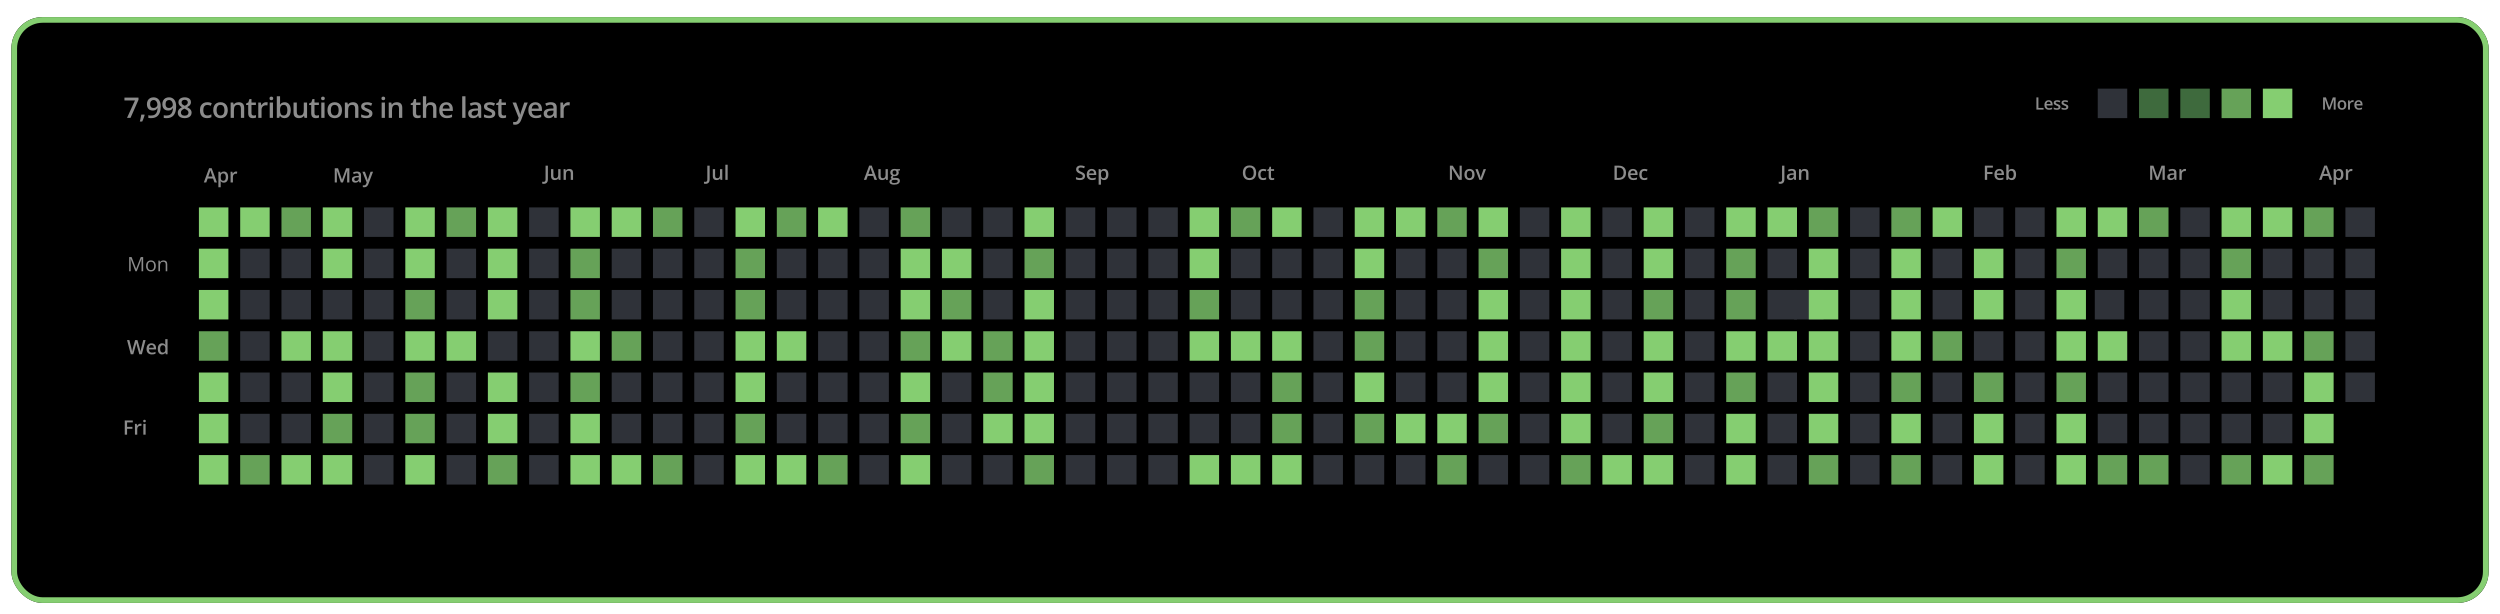 <svg width="879" height="216" viewBox="0 0 879 216" fill="none" xmlns="http://www.w3.org/2000/svg">
<g filter="url(#filter0_d_14_1652)">
<rect x="1" width="871" height="206" rx="11" fill="black"/>
<rect x="2" y="1" width="869" height="204" rx="10" stroke="#85CE71" stroke-width="2"/>
</g>
<rect x="69.937" y="72.925" width="10.367" height="10.367" fill="#85CE71"/>
<rect x="127.992" y="72.925" width="10.367" height="10.367" fill="#2F3239"/>
<rect x="186.047" y="72.925" width="10.367" height="10.367" fill="#2F3239"/>
<rect x="244.101" y="72.925" width="10.367" height="10.367" fill="#2F3239"/>
<rect x="302.156" y="72.925" width="10.367" height="10.367" fill="#2F3239"/>
<rect x="360.211" y="72.925" width="10.367" height="10.367" fill="#85CE71"/>
<rect x="461.807" y="72.925" width="10.367" height="10.367" fill="#2F3239"/>
<rect x="519.861" y="72.925" width="10.367" height="10.367" fill="#85CE71"/>
<rect x="577.916" y="72.925" width="10.367" height="10.367" fill="#85CE71"/>
<rect x="635.971" y="72.925" width="10.367" height="10.367" fill="#66A258"/>
<rect x="694.025" y="72.925" width="10.367" height="10.367" fill="#2F3239"/>
<rect x="752.08" y="72.925" width="10.367" height="10.367" fill="#66A258"/>
<rect x="810.135" y="72.925" width="10.367" height="10.367" fill="#66A258"/>
<rect x="98.965" y="72.925" width="10.367" height="10.367" fill="#66A258"/>
<rect x="157.019" y="72.925" width="10.367" height="10.367" fill="#66A258"/>
<rect x="215.074" y="72.925" width="10.367" height="10.367" fill="#85CE71"/>
<rect x="273.129" y="72.925" width="10.367" height="10.367" fill="#66A258"/>
<rect x="331.183" y="72.925" width="10.367" height="10.367" fill="#2F3239"/>
<rect x="432.779" y="72.925" width="10.367" height="10.367" fill="#66A258"/>
<rect x="490.834" y="72.925" width="10.367" height="10.367" fill="#85CE71"/>
<rect x="548.888" y="72.925" width="10.367" height="10.367" fill="#85CE71"/>
<rect x="606.943" y="72.925" width="10.367" height="10.367" fill="#85CE71"/>
<rect x="664.998" y="72.925" width="10.367" height="10.367" fill="#66A258"/>
<rect x="723.053" y="72.925" width="10.367" height="10.367" fill="#85CE71"/>
<rect x="781.107" y="72.925" width="10.367" height="10.367" fill="#85CE71"/>
<rect x="403.752" y="72.925" width="10.367" height="10.367" fill="#2F3239"/>
<rect x="84.451" y="72.925" width="10.367" height="10.367" fill="#85CE71"/>
<rect x="142.506" y="72.925" width="10.367" height="10.367" fill="#85CE71"/>
<rect x="200.56" y="72.925" width="10.367" height="10.367" fill="#85CE71"/>
<rect x="258.615" y="72.925" width="10.367" height="10.367" fill="#85CE71"/>
<rect x="316.67" y="72.925" width="10.367" height="10.367" fill="#66A258"/>
<rect x="374.724" y="72.925" width="10.367" height="10.367" fill="#2F3239"/>
<rect x="476.32" y="72.925" width="10.367" height="10.367" fill="#85CE71"/>
<rect x="534.375" y="72.925" width="10.367" height="10.367" fill="#2F3239"/>
<rect x="592.43" y="72.925" width="10.367" height="10.367" fill="#2F3239"/>
<rect x="650.484" y="72.925" width="10.367" height="10.367" fill="#2F3239"/>
<rect x="708.539" y="72.925" width="10.367" height="10.367" fill="#2F3239"/>
<rect x="766.594" y="72.925" width="10.367" height="10.367" fill="#2F3239"/>
<rect x="389.238" y="72.925" width="10.367" height="10.367" fill="#2F3239"/>
<rect x="113.478" y="72.925" width="10.367" height="10.367" fill="#85CE71"/>
<rect x="171.533" y="72.925" width="10.367" height="10.367" fill="#85CE71"/>
<rect x="229.588" y="72.925" width="10.367" height="10.367" fill="#66A258"/>
<rect x="287.642" y="72.925" width="10.367" height="10.367" fill="#85CE71"/>
<rect x="345.697" y="72.925" width="10.367" height="10.367" fill="#2F3239"/>
<rect x="447.293" y="72.925" width="10.367" height="10.367" fill="#85CE71"/>
<rect x="505.348" y="72.925" width="10.367" height="10.367" fill="#66A258"/>
<rect x="563.402" y="72.925" width="10.367" height="10.367" fill="#2F3239"/>
<rect x="621.457" y="72.925" width="10.367" height="10.367" fill="#85CE71"/>
<rect x="679.512" y="72.925" width="10.367" height="10.367" fill="#85CE71"/>
<rect x="737.566" y="72.925" width="10.367" height="10.367" fill="#85CE71"/>
<rect x="795.621" y="72.925" width="10.367" height="10.367" fill="#85CE71"/>
<rect x="418.266" y="72.925" width="10.367" height="10.367" fill="#85CE71"/>
<rect x="824.648" y="72.925" width="10.367" height="10.367" fill="#2F3239"/>
<rect x="84.451" y="87.439" width="10.367" height="10.367" fill="#2F3239"/>
<rect x="142.506" y="87.439" width="10.367" height="10.367" fill="#85CE71"/>
<rect x="200.56" y="87.439" width="10.367" height="10.367" fill="#66A258"/>
<rect x="258.615" y="87.439" width="10.367" height="10.367" fill="#66A258"/>
<rect x="316.67" y="87.439" width="10.367" height="10.367" fill="#85CE71"/>
<rect x="374.724" y="87.439" width="10.367" height="10.367" fill="#2F3239"/>
<rect x="476.32" y="87.439" width="10.367" height="10.367" fill="#85CE71"/>
<rect x="534.375" y="87.439" width="10.367" height="10.367" fill="#2F3239"/>
<rect x="592.43" y="87.439" width="10.367" height="10.367" fill="#2F3239"/>
<rect x="650.484" y="87.439" width="10.367" height="10.367" fill="#2F3239"/>
<rect x="708.539" y="87.439" width="10.367" height="10.367" fill="#2F3239"/>
<rect x="766.594" y="87.439" width="10.367" height="10.367" fill="#2F3239"/>
<rect x="389.238" y="87.439" width="10.367" height="10.367" fill="#2F3239"/>
<rect x="113.478" y="87.439" width="10.367" height="10.367" fill="#85CE71"/>
<rect x="171.533" y="87.439" width="10.367" height="10.367" fill="#85CE71"/>
<rect x="229.588" y="87.439" width="10.367" height="10.367" fill="#2F3239"/>
<rect x="287.642" y="87.439" width="10.367" height="10.367" fill="#2F3239"/>
<rect x="345.697" y="87.439" width="10.367" height="10.367" fill="#2F3239"/>
<rect x="447.293" y="87.439" width="10.367" height="10.367" fill="#2F3239"/>
<rect x="505.348" y="87.439" width="10.367" height="10.367" fill="#2F3239"/>
<rect x="563.402" y="87.439" width="10.367" height="10.367" fill="#2F3239"/>
<rect x="621.457" y="87.439" width="10.367" height="10.367" fill="#2F3239"/>
<rect x="679.512" y="87.439" width="10.367" height="10.367" fill="#2F3239"/>
<rect x="737.566" y="87.439" width="10.367" height="10.367" fill="#2F3239"/>
<rect x="795.621" y="87.439" width="10.367" height="10.367" fill="#2F3239"/>
<rect x="418.266" y="87.439" width="10.367" height="10.367" fill="#85CE71"/>
<rect x="824.648" y="87.439" width="10.367" height="10.367" fill="#2F3239"/>
<rect x="84.451" y="101.952" width="10.367" height="10.367" fill="#2F3239"/>
<rect x="142.506" y="101.952" width="10.367" height="10.367" fill="#66A258"/>
<rect x="200.56" y="101.952" width="10.367" height="10.367" fill="#66A258"/>
<rect x="258.615" y="101.952" width="10.367" height="10.367" fill="#66A258"/>
<rect x="316.67" y="101.952" width="10.367" height="10.367" fill="#85CE71"/>
<rect x="374.724" y="101.952" width="10.367" height="10.367" fill="#2F3239"/>
<rect x="476.32" y="101.952" width="10.367" height="10.367" fill="#66A258"/>
<rect x="534.375" y="101.952" width="10.367" height="10.367" fill="#2F3239"/>
<rect x="592.43" y="101.952" width="10.367" height="10.367" fill="#2F3239"/>
<rect x="650.484" y="101.952" width="10.367" height="10.367" fill="#2F3239"/>
<rect x="708.539" y="101.952" width="10.367" height="10.367" fill="#2F3239"/>
<rect x="766.594" y="101.952" width="10.367" height="10.367" fill="#2F3239"/>
<rect x="389.238" y="101.952" width="10.367" height="10.367" fill="#2F3239"/>
<rect x="113.478" y="101.952" width="10.367" height="10.367" fill="#2F3239"/>
<rect x="171.533" y="101.952" width="10.367" height="10.367" fill="#85CE71"/>
<rect x="229.588" y="101.952" width="10.367" height="10.367" fill="#2F3239"/>
<rect x="287.642" y="101.952" width="10.367" height="10.367" fill="#2F3239"/>
<rect x="345.697" y="101.952" width="10.367" height="10.367" fill="#2F3239"/>
<rect x="447.293" y="101.952" width="10.367" height="10.367" fill="#2F3239"/>
<rect x="505.348" y="101.952" width="10.367" height="10.367" fill="#2F3239"/>
<rect x="563.402" y="101.952" width="10.367" height="10.367" fill="#2F3239"/>
<rect x="621.457" y="101.952" width="10.367" height="10.367" fill="#2F3239"/>
<rect x="630.787" y="101.952" width="10.367" height="10.367" fill="#2F3239"/>
<rect x="736.53" y="101.952" width="10.367" height="10.367" fill="#2F3239"/>
<rect x="679.512" y="101.952" width="10.367" height="10.367" fill="#2F3239"/>
<rect x="795.621" y="101.952" width="10.367" height="10.367" fill="#2F3239"/>
<rect x="418.266" y="101.952" width="10.367" height="10.367" fill="#66A258"/>
<rect x="824.648" y="101.952" width="10.367" height="10.367" fill="#2F3239"/>
<rect x="84.451" y="116.466" width="10.367" height="10.367" fill="#2F3239"/>
<rect x="142.506" y="116.466" width="10.367" height="10.367" fill="#85CE71"/>
<rect x="200.56" y="116.466" width="10.367" height="10.367" fill="#85CE71"/>
<rect x="258.615" y="116.466" width="10.367" height="10.367" fill="#85CE71"/>
<rect x="316.67" y="116.466" width="10.367" height="10.367" fill="#66A258"/>
<rect x="374.724" y="116.466" width="10.367" height="10.367" fill="#2F3239"/>
<rect x="476.32" y="116.466" width="10.367" height="10.367" fill="#66A258"/>
<rect x="534.375" y="116.466" width="10.367" height="10.367" fill="#2F3239"/>
<rect x="592.43" y="116.466" width="10.367" height="10.367" fill="#2F3239"/>
<rect x="650.484" y="116.466" width="10.367" height="10.367" fill="#2F3239"/>
<rect x="708.539" y="116.466" width="10.367" height="10.367" fill="#2F3239"/>
<rect x="766.594" y="116.466" width="10.367" height="10.367" fill="#2F3239"/>
<rect x="389.238" y="116.466" width="10.367" height="10.367" fill="#2F3239"/>
<rect x="113.478" y="116.466" width="10.367" height="10.367" fill="#85CE71"/>
<rect x="171.533" y="116.466" width="10.367" height="10.367" fill="#2F3239"/>
<rect x="229.588" y="116.466" width="10.367" height="10.367" fill="#2F3239"/>
<rect x="287.642" y="116.466" width="10.367" height="10.367" fill="#2F3239"/>
<rect x="345.697" y="116.466" width="10.367" height="10.367" fill="#66A258"/>
<rect x="447.293" y="116.466" width="10.367" height="10.367" fill="#85CE71"/>
<rect x="505.348" y="116.466" width="10.367" height="10.367" fill="#2F3239"/>
<rect x="563.402" y="116.466" width="10.367" height="10.367" fill="#2F3239"/>
<rect x="621.457" y="116.466" width="10.367" height="10.367" fill="#85CE71"/>
<rect x="679.512" y="116.466" width="10.367" height="10.367" fill="#66A258"/>
<rect x="737.566" y="116.466" width="10.367" height="10.367" fill="#85CE71"/>
<rect x="795.621" y="116.466" width="10.367" height="10.367" fill="#85CE71"/>
<rect x="418.266" y="116.466" width="10.367" height="10.367" fill="#85CE71"/>
<rect x="824.648" y="116.466" width="10.367" height="10.367" fill="#2F3239"/>
<rect x="84.451" y="130.98" width="10.367" height="10.367" fill="#2F3239"/>
<rect x="142.506" y="130.98" width="10.367" height="10.367" fill="#66A258"/>
<rect x="200.56" y="130.98" width="10.367" height="10.367" fill="#66A258"/>
<rect x="258.615" y="130.98" width="10.367" height="10.367" fill="#85CE71"/>
<rect x="316.67" y="130.98" width="10.367" height="10.367" fill="#85CE71"/>
<rect x="374.724" y="130.98" width="10.367" height="10.367" fill="#2F3239"/>
<rect x="476.32" y="130.98" width="10.367" height="10.367" fill="#85CE71"/>
<rect x="534.375" y="130.98" width="10.367" height="10.367" fill="#2F3239"/>
<rect x="592.43" y="130.98" width="10.367" height="10.367" fill="#2F3239"/>
<rect x="650.484" y="130.98" width="10.367" height="10.367" fill="#2F3239"/>
<rect x="708.539" y="130.98" width="10.367" height="10.367" fill="#2F3239"/>
<rect x="766.594" y="130.98" width="10.367" height="10.367" fill="#2F3239"/>
<rect x="389.238" y="130.98" width="10.367" height="10.367" fill="#2F3239"/>
<rect x="113.478" y="130.98" width="10.367" height="10.367" fill="#85CE71"/>
<rect x="171.533" y="130.98" width="10.367" height="10.367" fill="#85CE71"/>
<rect x="229.588" y="130.98" width="10.367" height="10.367" fill="#2F3239"/>
<rect x="287.642" y="130.98" width="10.367" height="10.367" fill="#2F3239"/>
<rect x="345.697" y="130.98" width="10.367" height="10.367" fill="#66A258"/>
<rect x="447.293" y="130.98" width="10.367" height="10.367" fill="#66A258"/>
<rect x="505.348" y="130.98" width="10.367" height="10.367" fill="#2F3239"/>
<rect x="563.402" y="130.98" width="10.367" height="10.367" fill="#2F3239"/>
<rect x="621.457" y="130.98" width="10.367" height="10.367" fill="#2F3239"/>
<rect x="679.512" y="130.98" width="10.367" height="10.367" fill="#2F3239"/>
<rect x="737.566" y="130.98" width="10.367" height="10.367" fill="#2F3239"/>
<rect x="795.621" y="130.98" width="10.367" height="10.367" fill="#2F3239"/>
<rect x="418.266" y="130.98" width="10.367" height="10.367" fill="#2F3239"/>
<rect x="824.648" y="130.98" width="10.367" height="10.367" fill="#2F3239"/>
<rect x="84.451" y="145.494" width="10.367" height="10.367" fill="#2F3239"/>
<rect x="142.506" y="145.494" width="10.367" height="10.367" fill="#66A258"/>
<rect x="200.56" y="145.494" width="10.367" height="10.367" fill="#85CE71"/>
<rect x="258.615" y="145.494" width="10.367" height="10.367" fill="#66A258"/>
<rect x="316.67" y="145.494" width="10.367" height="10.367" fill="#66A258"/>
<rect x="374.724" y="145.494" width="10.367" height="10.367" fill="#2F3239"/>
<rect x="476.32" y="145.494" width="10.367" height="10.367" fill="#66A258"/>
<rect x="534.375" y="145.494" width="10.367" height="10.367" fill="#2F3239"/>
<rect x="592.43" y="145.494" width="10.367" height="10.367" fill="#2F3239"/>
<rect x="650.484" y="145.494" width="10.367" height="10.367" fill="#2F3239"/>
<rect x="708.539" y="145.494" width="10.367" height="10.367" fill="#2F3239"/>
<rect x="766.594" y="145.494" width="10.367" height="10.367" fill="#2F3239"/>
<rect x="389.238" y="145.494" width="10.367" height="10.367" fill="#2F3239"/>
<rect x="113.478" y="145.494" width="10.367" height="10.367" fill="#66A258"/>
<rect x="171.533" y="145.494" width="10.367" height="10.367" fill="#85CE71"/>
<rect x="229.588" y="145.494" width="10.367" height="10.367" fill="#2F3239"/>
<rect x="287.642" y="145.494" width="10.367" height="10.367" fill="#2F3239"/>
<rect x="345.697" y="145.494" width="10.367" height="10.367" fill="#85CE71"/>
<rect x="447.293" y="145.494" width="10.367" height="10.367" fill="#66A258"/>
<rect x="505.348" y="145.494" width="10.367" height="10.367" fill="#85CE71"/>
<rect x="563.402" y="145.494" width="10.367" height="10.367" fill="#2F3239"/>
<rect x="621.457" y="145.494" width="10.367" height="10.367" fill="#2F3239"/>
<rect x="679.512" y="145.494" width="10.367" height="10.367" fill="#2F3239"/>
<rect x="737.566" y="145.494" width="10.367" height="10.367" fill="#2F3239"/>
<rect x="795.621" y="145.494" width="10.367" height="10.367" fill="#2F3239"/>
<rect x="418.266" y="145.494" width="10.367" height="10.367" fill="#2F3239"/>
<rect x="84.451" y="160.007" width="10.367" height="10.367" fill="#66A258"/>
<rect x="142.506" y="160.007" width="10.367" height="10.367" fill="#85CE71"/>
<rect x="200.56" y="160.007" width="10.367" height="10.367" fill="#85CE71"/>
<rect x="258.615" y="160.007" width="10.367" height="10.367" fill="#85CE71"/>
<rect x="316.67" y="160.007" width="10.367" height="10.367" fill="#85CE71"/>
<rect x="374.724" y="160.007" width="10.367" height="10.367" fill="#2F3239"/>
<rect x="476.32" y="160.007" width="10.367" height="10.367" fill="#2F3239"/>
<rect x="534.375" y="160.007" width="10.367" height="10.367" fill="#2F3239"/>
<rect x="592.43" y="160.007" width="10.367" height="10.367" fill="#2F3239"/>
<rect x="650.484" y="160.007" width="10.367" height="10.367" fill="#2F3239"/>
<rect x="708.539" y="160.007" width="10.367" height="10.367" fill="#2F3239"/>
<rect x="766.594" y="160.007" width="10.367" height="10.367" fill="#2F3239"/>
<rect x="389.238" y="160.007" width="10.367" height="10.367" fill="#2F3239"/>
<rect x="113.478" y="160.007" width="10.367" height="10.367" fill="#85CE71"/>
<rect x="171.533" y="160.007" width="10.367" height="10.367" fill="#66A258"/>
<rect x="229.588" y="160.007" width="10.367" height="10.367" fill="#66A258"/>
<rect x="287.642" y="160.007" width="10.367" height="10.367" fill="#66A258"/>
<rect x="345.697" y="160.007" width="10.367" height="10.367" fill="#2F3239"/>
<rect x="447.293" y="160.007" width="10.367" height="10.367" fill="#85CE71"/>
<rect x="505.348" y="160.007" width="10.367" height="10.367" fill="#66A258"/>
<rect x="563.402" y="160.007" width="10.367" height="10.367" fill="#85CE71"/>
<rect x="621.457" y="160.007" width="10.367" height="10.367" fill="#2F3239"/>
<rect x="679.512" y="160.007" width="10.367" height="10.367" fill="#2F3239"/>
<rect x="737.566" y="160.007" width="10.367" height="10.367" fill="#66A258"/>
<rect x="795.621" y="160.007" width="10.367" height="10.367" fill="#85CE71"/>
<rect x="418.266" y="160.007" width="10.367" height="10.367" fill="#85CE71"/>
<rect x="69.937" y="87.439" width="10.367" height="10.367" fill="#85CE71"/>
<rect x="127.992" y="87.439" width="10.367" height="10.367" fill="#2F3239"/>
<rect x="186.047" y="87.439" width="10.367" height="10.367" fill="#2F3239"/>
<rect x="244.101" y="87.439" width="10.367" height="10.367" fill="#2F3239"/>
<rect x="302.156" y="87.439" width="10.367" height="10.367" fill="#2F3239"/>
<rect x="360.211" y="87.439" width="10.367" height="10.367" fill="#66A258"/>
<rect x="461.807" y="87.439" width="10.367" height="10.367" fill="#2F3239"/>
<rect x="519.861" y="87.439" width="10.367" height="10.367" fill="#66A258"/>
<rect x="577.916" y="87.439" width="10.367" height="10.367" fill="#85CE71"/>
<rect x="635.971" y="87.439" width="10.367" height="10.367" fill="#85CE71"/>
<rect x="694.025" y="87.439" width="10.367" height="10.367" fill="#85CE71"/>
<rect x="752.08" y="87.439" width="10.367" height="10.367" fill="#2F3239"/>
<rect x="810.135" y="87.439" width="10.367" height="10.367" fill="#2F3239"/>
<rect x="98.965" y="87.439" width="10.367" height="10.367" fill="#2F3239"/>
<rect x="157.019" y="87.439" width="10.367" height="10.367" fill="#2F3239"/>
<rect x="215.074" y="87.439" width="10.367" height="10.367" fill="#2F3239"/>
<rect x="273.129" y="87.439" width="10.367" height="10.367" fill="#2F3239"/>
<rect x="331.183" y="87.439" width="10.367" height="10.367" fill="#85CE71"/>
<rect x="432.779" y="87.439" width="10.367" height="10.367" fill="#2F3239"/>
<rect x="490.834" y="87.439" width="10.367" height="10.367" fill="#2F3239"/>
<rect x="548.888" y="87.439" width="10.367" height="10.367" fill="#85CE71"/>
<rect x="606.943" y="87.439" width="10.367" height="10.367" fill="#66A258"/>
<rect x="664.998" y="87.439" width="10.367" height="10.367" fill="#85CE71"/>
<rect x="723.053" y="87.439" width="10.367" height="10.367" fill="#66A258"/>
<rect x="781.107" y="87.439" width="10.367" height="10.367" fill="#66A258"/>
<rect x="403.752" y="87.439" width="10.367" height="10.367" fill="#2F3239"/>
<rect x="69.937" y="101.952" width="10.367" height="10.367" fill="#85CE71"/>
<rect x="127.992" y="101.952" width="10.367" height="10.367" fill="#2F3239"/>
<rect x="186.047" y="101.952" width="10.367" height="10.367" fill="#2F3239"/>
<rect x="244.101" y="101.952" width="10.367" height="10.367" fill="#2F3239"/>
<rect x="302.156" y="101.952" width="10.367" height="10.367" fill="#2F3239"/>
<rect x="360.211" y="101.952" width="10.367" height="10.367" fill="#85CE71"/>
<rect x="461.807" y="101.952" width="10.367" height="10.367" fill="#2F3239"/>
<rect x="519.861" y="101.952" width="10.367" height="10.367" fill="#85CE71"/>
<rect x="577.916" y="101.952" width="10.367" height="10.367" fill="#66A258"/>
<rect x="635.971" y="101.952" width="10.367" height="10.367" fill="#85CE71"/>
<rect x="694.025" y="101.952" width="10.367" height="10.367" fill="#85CE71"/>
<rect x="752.08" y="101.952" width="10.367" height="10.367" fill="#2F3239"/>
<rect x="810.135" y="101.952" width="10.367" height="10.367" fill="#2F3239"/>
<rect x="98.965" y="101.952" width="10.367" height="10.367" fill="#2F3239"/>
<rect x="157.019" y="101.952" width="10.367" height="10.367" fill="#2F3239"/>
<rect x="215.074" y="101.952" width="10.367" height="10.367" fill="#2F3239"/>
<rect x="273.129" y="101.952" width="10.367" height="10.367" fill="#2F3239"/>
<rect x="331.183" y="101.952" width="10.367" height="10.367" fill="#66A258"/>
<rect x="432.779" y="101.952" width="10.367" height="10.367" fill="#2F3239"/>
<rect x="490.834" y="101.952" width="10.367" height="10.367" fill="#2F3239"/>
<rect x="548.888" y="101.952" width="10.367" height="10.367" fill="#85CE71"/>
<rect x="606.943" y="101.952" width="10.367" height="10.367" fill="#66A258"/>
<rect x="664.998" y="101.952" width="10.367" height="10.367" fill="#85CE71"/>
<rect x="723.053" y="101.952" width="10.367" height="10.367" fill="#85CE71"/>
<rect x="781.107" y="101.952" width="10.367" height="10.367" fill="#85CE71"/>
<rect x="403.752" y="101.952" width="10.367" height="10.367" fill="#2F3239"/>
<rect x="69.937" y="116.466" width="10.367" height="10.367" fill="#66A258"/>
<rect x="127.992" y="116.466" width="10.367" height="10.367" fill="#2F3239"/>
<rect x="186.047" y="116.466" width="10.367" height="10.367" fill="#2F3239"/>
<rect x="244.101" y="116.466" width="10.367" height="10.367" fill="#2F3239"/>
<rect x="302.156" y="116.466" width="10.367" height="10.367" fill="#2F3239"/>
<rect x="360.211" y="116.466" width="10.367" height="10.367" fill="#85CE71"/>
<rect x="461.807" y="116.466" width="10.367" height="10.367" fill="#2F3239"/>
<rect x="519.861" y="116.466" width="10.367" height="10.367" fill="#85CE71"/>
<rect x="577.916" y="116.466" width="10.367" height="10.367" fill="#85CE71"/>
<rect x="635.971" y="116.466" width="10.367" height="10.367" fill="#85CE71"/>
<rect x="694.025" y="116.466" width="10.367" height="10.367" fill="#2F3239"/>
<rect x="752.08" y="116.466" width="10.367" height="10.367" fill="#2F3239"/>
<rect x="810.135" y="116.466" width="10.367" height="10.367" fill="#66A258"/>
<rect x="98.965" y="116.466" width="10.367" height="10.367" fill="#85CE71"/>
<rect x="157.019" y="116.466" width="10.367" height="10.367" fill="#85CE71"/>
<rect x="215.074" y="116.466" width="10.367" height="10.367" fill="#66A258"/>
<rect x="273.129" y="116.466" width="10.367" height="10.367" fill="#85CE71"/>
<rect x="331.183" y="116.466" width="10.367" height="10.367" fill="#85CE71"/>
<rect x="432.779" y="116.466" width="10.367" height="10.367" fill="#85CE71"/>
<rect x="490.834" y="116.466" width="10.367" height="10.367" fill="#2F3239"/>
<rect x="548.888" y="116.466" width="10.367" height="10.367" fill="#85CE71"/>
<rect x="606.943" y="116.466" width="10.367" height="10.367" fill="#85CE71"/>
<rect x="664.998" y="116.466" width="10.367" height="10.367" fill="#85CE71"/>
<rect x="723.053" y="116.466" width="10.367" height="10.367" fill="#85CE71"/>
<rect x="781.107" y="116.466" width="10.367" height="10.367" fill="#85CE71"/>
<rect x="403.752" y="116.466" width="10.367" height="10.367" fill="#2F3239"/>
<rect x="69.937" y="130.98" width="10.367" height="10.367" fill="#85CE71"/>
<rect x="127.992" y="130.98" width="10.367" height="10.367" fill="#2F3239"/>
<rect x="186.047" y="130.98" width="10.367" height="10.367" fill="#2F3239"/>
<rect x="244.101" y="130.98" width="10.367" height="10.367" fill="#2F3239"/>
<rect x="302.156" y="130.98" width="10.367" height="10.367" fill="#2F3239"/>
<rect x="360.211" y="130.98" width="10.367" height="10.367" fill="#85CE71"/>
<rect x="461.807" y="130.98" width="10.367" height="10.367" fill="#2F3239"/>
<rect x="519.861" y="130.98" width="10.367" height="10.367" fill="#85CE71"/>
<rect x="577.916" y="130.98" width="10.367" height="10.367" fill="#85CE71"/>
<rect x="635.971" y="130.98" width="10.367" height="10.367" fill="#85CE71"/>
<rect x="694.025" y="130.98" width="10.367" height="10.367" fill="#66A258"/>
<rect x="752.08" y="130.98" width="10.367" height="10.367" fill="#2F3239"/>
<rect x="810.135" y="130.98" width="10.367" height="10.367" fill="#85CE71"/>
<rect x="98.965" y="130.98" width="10.367" height="10.367" fill="#2F3239"/>
<rect x="157.019" y="130.98" width="10.367" height="10.367" fill="#2F3239"/>
<rect x="215.074" y="130.98" width="10.367" height="10.367" fill="#2F3239"/>
<rect x="273.129" y="130.98" width="10.367" height="10.367" fill="#2F3239"/>
<rect x="331.183" y="130.98" width="10.367" height="10.367" fill="#2F3239"/>
<rect x="432.779" y="130.98" width="10.367" height="10.367" fill="#2F3239"/>
<rect x="490.834" y="130.98" width="10.367" height="10.367" fill="#2F3239"/>
<rect x="548.888" y="130.98" width="10.367" height="10.367" fill="#85CE71"/>
<rect x="606.943" y="130.98" width="10.367" height="10.367" fill="#66A258"/>
<rect x="664.998" y="130.98" width="10.367" height="10.367" fill="#66A258"/>
<rect x="723.053" y="130.98" width="10.367" height="10.367" fill="#66A258"/>
<rect x="781.107" y="130.98" width="10.367" height="10.367" fill="#2F3239"/>
<rect x="403.752" y="130.98" width="10.367" height="10.367" fill="#2F3239"/>
<rect x="69.937" y="145.494" width="10.367" height="10.367" fill="#85CE71"/>
<rect x="127.992" y="145.494" width="10.367" height="10.367" fill="#2F3239"/>
<rect x="186.047" y="145.494" width="10.367" height="10.367" fill="#2F3239"/>
<rect x="244.101" y="145.494" width="10.367" height="10.367" fill="#2F3239"/>
<rect x="302.156" y="145.494" width="10.367" height="10.367" fill="#2F3239"/>
<rect x="360.211" y="145.494" width="10.367" height="10.367" fill="#85CE71"/>
<rect x="461.807" y="145.494" width="10.367" height="10.367" fill="#2F3239"/>
<rect x="519.861" y="145.494" width="10.367" height="10.367" fill="#66A258"/>
<rect x="577.916" y="145.494" width="10.367" height="10.367" fill="#66A258"/>
<rect x="635.971" y="145.494" width="10.367" height="10.367" fill="#85CE71"/>
<rect x="694.025" y="145.494" width="10.367" height="10.367" fill="#85CE71"/>
<rect x="752.08" y="145.494" width="10.367" height="10.367" fill="#2F3239"/>
<rect x="810.135" y="145.494" width="10.367" height="10.367" fill="#85CE71"/>
<rect x="98.965" y="145.494" width="10.367" height="10.367" fill="#2F3239"/>
<rect x="157.019" y="145.494" width="10.367" height="10.367" fill="#2F3239"/>
<rect x="215.074" y="145.494" width="10.367" height="10.367" fill="#2F3239"/>
<rect x="273.129" y="145.494" width="10.367" height="10.367" fill="#2F3239"/>
<rect x="331.183" y="145.494" width="10.367" height="10.367" fill="#2F3239"/>
<rect x="432.779" y="145.494" width="10.367" height="10.367" fill="#2F3239"/>
<rect x="490.834" y="145.494" width="10.367" height="10.367" fill="#85CE71"/>
<rect x="548.888" y="145.494" width="10.367" height="10.367" fill="#85CE71"/>
<rect x="606.943" y="145.494" width="10.367" height="10.367" fill="#85CE71"/>
<rect x="664.998" y="145.494" width="10.367" height="10.367" fill="#85CE71"/>
<rect x="723.053" y="145.494" width="10.367" height="10.367" fill="#85CE71"/>
<rect x="781.107" y="145.494" width="10.367" height="10.367" fill="#2F3239"/>
<rect x="403.752" y="145.494" width="10.367" height="10.367" fill="#2F3239"/>
<rect x="69.937" y="160.007" width="10.367" height="10.367" fill="#85CE71"/>
<rect x="127.992" y="160.007" width="10.367" height="10.367" fill="#2F3239"/>
<rect x="186.047" y="160.007" width="10.367" height="10.367" fill="#2F3239"/>
<rect x="244.101" y="160.007" width="10.367" height="10.367" fill="#2F3239"/>
<rect x="302.156" y="160.007" width="10.367" height="10.367" fill="#2F3239"/>
<rect x="360.211" y="160.007" width="10.367" height="10.367" fill="#66A258"/>
<rect x="461.807" y="160.007" width="10.367" height="10.367" fill="#2F3239"/>
<rect x="519.861" y="160.007" width="10.367" height="10.367" fill="#2F3239"/>
<rect x="577.916" y="160.007" width="10.367" height="10.367" fill="#85CE71"/>
<rect x="635.971" y="160.007" width="10.367" height="10.367" fill="#66A258"/>
<rect x="694.025" y="160.007" width="10.367" height="10.367" fill="#85CE71"/>
<rect x="752.08" y="160.007" width="10.367" height="10.367" fill="#66A258"/>
<rect x="810.135" y="160.007" width="10.367" height="10.367" fill="#66A258"/>
<rect x="98.965" y="160.007" width="10.367" height="10.367" fill="#85CE71"/>
<rect x="157.019" y="160.007" width="10.367" height="10.367" fill="#2F3239"/>
<rect x="215.074" y="160.007" width="10.367" height="10.367" fill="#85CE71"/>
<rect x="273.129" y="160.007" width="10.367" height="10.367" fill="#85CE71"/>
<rect x="331.183" y="160.007" width="10.367" height="10.367" fill="#2F3239"/>
<rect x="432.779" y="160.007" width="10.367" height="10.367" fill="#85CE71"/>
<rect x="490.834" y="160.007" width="10.367" height="10.367" fill="#2F3239"/>
<rect x="548.888" y="160.007" width="10.367" height="10.367" fill="#66A258"/>
<rect x="606.943" y="160.007" width="10.367" height="10.367" fill="#85CE71"/>
<rect x="664.998" y="160.007" width="10.367" height="10.367" fill="#66A258"/>
<rect x="723.053" y="160.007" width="10.367" height="10.367" fill="#85CE71"/>
<rect x="781.107" y="160.007" width="10.367" height="10.367" fill="#66A258"/>
<rect x="403.752" y="160.007" width="10.367" height="10.367" fill="#2F3239"/>
<rect x="737.566" y="31.165" width="10.367" height="10.367" fill="#2F3239"/>
<rect x="752.08" y="31.165" width="10.367" height="10.367" fill="#3E6A3D"/>
<rect x="766.594" y="31.165" width="10.367" height="10.367" fill="#3E6A3D"/>
<rect x="781.107" y="31.165" width="10.367" height="10.367" fill="#66A258"/>
<rect x="795.621" y="31.165" width="10.367" height="10.367" fill="#85CE71"/>
<path d="M44.656 41.447L47.459 35.315H43.753V34.309H48.694V35.095L45.891 41.447H44.656ZM50.791 40.285L50.86 40.398C50.801 40.632 50.726 40.884 50.635 41.154C50.544 41.425 50.445 41.695 50.337 41.965C50.23 42.239 50.121 42.496 50.01 42.737H49.17C49.239 42.473 49.304 42.196 49.366 41.907C49.431 41.62 49.489 41.337 49.541 41.057C49.597 40.774 49.641 40.517 49.673 40.285H50.791ZM56.512 37.351C56.512 37.774 56.481 38.189 56.419 38.596C56.361 39.003 56.257 39.384 56.107 39.739C55.96 40.093 55.757 40.407 55.496 40.681C55.239 40.951 54.914 41.163 54.52 41.316C54.126 41.469 53.651 41.545 53.094 41.545C52.954 41.545 52.791 41.537 52.606 41.521C52.423 41.508 52.274 41.488 52.157 41.462V40.505C52.28 40.541 52.419 40.57 52.572 40.593C52.728 40.612 52.882 40.622 53.035 40.622C53.638 40.622 54.106 40.51 54.442 40.285C54.78 40.061 55.02 39.752 55.16 39.358C55.303 38.964 55.384 38.516 55.404 38.015H55.345C55.251 38.171 55.132 38.314 54.989 38.445C54.845 38.572 54.668 38.674 54.456 38.752C54.245 38.827 53.988 38.864 53.685 38.864C53.275 38.864 52.917 38.778 52.611 38.606C52.308 38.433 52.072 38.182 51.903 37.854C51.737 37.522 51.654 37.123 51.654 36.657C51.654 36.153 51.75 35.718 51.942 35.354C52.134 34.989 52.406 34.709 52.757 34.514C53.109 34.315 53.522 34.216 53.997 34.216C54.355 34.216 54.686 34.281 54.989 34.411C55.295 34.538 55.562 34.734 55.789 34.997C56.017 35.258 56.195 35.585 56.322 35.979C56.449 36.369 56.512 36.827 56.512 37.351ZM54.012 35.163C53.651 35.163 53.356 35.285 53.128 35.529C52.9 35.77 52.786 36.142 52.786 36.643C52.786 37.05 52.884 37.372 53.079 37.61C53.275 37.847 53.574 37.966 53.978 37.966C54.258 37.966 54.499 37.909 54.7 37.795C54.906 37.678 55.063 37.53 55.174 37.351C55.288 37.172 55.345 36.989 55.345 36.804C55.345 36.612 55.317 36.42 55.262 36.228C55.21 36.036 55.129 35.86 55.018 35.7C54.907 35.541 54.767 35.412 54.598 35.315C54.432 35.214 54.237 35.163 54.012 35.163ZM61.935 37.351C61.935 37.774 61.904 38.189 61.842 38.596C61.783 39.003 61.679 39.384 61.529 39.739C61.383 40.093 61.179 40.407 60.919 40.681C60.662 40.951 60.336 41.163 59.943 41.316C59.549 41.469 59.073 41.545 58.517 41.545C58.377 41.545 58.214 41.537 58.028 41.521C57.846 41.508 57.696 41.488 57.579 41.462V40.505C57.703 40.541 57.841 40.57 57.994 40.593C58.151 40.612 58.305 40.622 58.458 40.622C59.06 40.622 59.529 40.51 59.864 40.285C60.203 40.061 60.442 39.752 60.582 39.358C60.725 38.964 60.807 38.516 60.826 38.015H60.768C60.673 38.171 60.554 38.314 60.411 38.445C60.268 38.572 60.091 38.674 59.879 38.752C59.667 38.827 59.41 38.864 59.108 38.864C58.697 38.864 58.339 38.778 58.033 38.606C57.731 38.433 57.495 38.182 57.325 37.854C57.159 37.522 57.076 37.123 57.076 36.657C57.076 36.153 57.172 35.718 57.364 35.354C57.556 34.989 57.828 34.709 58.18 34.514C58.531 34.315 58.945 34.216 59.42 34.216C59.778 34.216 60.108 34.281 60.411 34.411C60.717 34.538 60.984 34.734 61.212 34.997C61.44 35.258 61.617 35.585 61.744 35.979C61.871 36.369 61.935 36.827 61.935 37.351ZM59.435 35.163C59.073 35.163 58.779 35.285 58.551 35.529C58.323 35.77 58.209 36.142 58.209 36.643C58.209 37.05 58.307 37.372 58.502 37.61C58.697 37.847 58.997 37.966 59.401 37.966C59.68 37.966 59.921 37.909 60.123 37.795C60.328 37.678 60.486 37.53 60.597 37.351C60.711 37.172 60.768 36.989 60.768 36.804C60.768 36.612 60.74 36.42 60.685 36.228C60.633 36.036 60.551 35.86 60.441 35.7C60.33 35.541 60.19 35.412 60.021 35.315C59.855 35.214 59.659 35.163 59.435 35.163ZM64.94 34.211C65.354 34.211 65.727 34.276 66.058 34.407C66.391 34.533 66.654 34.724 66.85 34.978C67.045 35.232 67.142 35.546 67.142 35.92C67.142 36.21 67.082 36.462 66.962 36.677C66.845 36.892 66.685 37.081 66.483 37.243C66.281 37.403 66.055 37.544 65.805 37.668C66.085 37.805 66.342 37.963 66.576 38.142C66.814 38.318 67.004 38.524 67.147 38.762C67.294 39 67.367 39.278 67.367 39.597C67.367 39.997 67.264 40.344 67.059 40.637C66.858 40.927 66.576 41.151 66.215 41.311C65.853 41.467 65.432 41.545 64.95 41.545C64.433 41.545 63.991 41.469 63.627 41.316C63.262 41.163 62.986 40.945 62.797 40.661C62.608 40.375 62.514 40.033 62.514 39.636C62.514 39.307 62.579 39.022 62.709 38.782C62.839 38.541 63.013 38.332 63.231 38.157C63.453 37.981 63.695 37.833 63.959 37.712C63.734 37.579 63.529 37.429 63.344 37.263C63.158 37.094 63.01 36.9 62.899 36.682C62.792 36.461 62.738 36.205 62.738 35.915C62.738 35.544 62.837 35.233 63.036 34.983C63.235 34.729 63.5 34.537 63.832 34.407C64.167 34.276 64.537 34.211 64.94 34.211ZM63.607 39.592C63.607 39.904 63.718 40.162 63.939 40.364C64.161 40.565 64.491 40.666 64.931 40.666C65.367 40.666 65.699 40.567 65.927 40.368C66.154 40.17 66.268 39.908 66.268 39.582C66.268 39.374 66.21 39.19 66.093 39.031C65.979 38.871 65.824 38.729 65.629 38.606C65.437 38.479 65.224 38.362 64.989 38.254L64.833 38.191C64.579 38.298 64.361 38.42 64.179 38.557C63.996 38.69 63.855 38.842 63.754 39.011C63.656 39.18 63.607 39.374 63.607 39.592ZM64.931 35.095C64.615 35.095 64.354 35.173 64.149 35.329C63.947 35.482 63.847 35.704 63.847 35.993C63.847 36.199 63.895 36.374 63.993 36.521C64.094 36.667 64.229 36.794 64.398 36.902C64.568 37.006 64.755 37.103 64.96 37.195C65.158 37.107 65.338 37.011 65.497 36.907C65.66 36.799 65.788 36.672 65.883 36.526C65.98 36.376 66.029 36.197 66.029 35.989C66.029 35.702 65.927 35.482 65.722 35.329C65.52 35.173 65.256 35.095 64.931 35.095ZM72.802 41.545C72.291 41.545 71.849 41.446 71.474 41.247C71.1 41.049 70.812 40.744 70.61 40.334C70.408 39.924 70.307 39.403 70.307 38.772C70.307 38.114 70.418 37.577 70.639 37.16C70.861 36.744 71.166 36.436 71.557 36.237C71.951 36.039 72.402 35.94 72.91 35.94C73.232 35.94 73.523 35.972 73.784 36.037C74.047 36.099 74.27 36.176 74.453 36.267L74.111 37.185C73.912 37.103 73.709 37.035 73.501 36.98C73.292 36.924 73.092 36.897 72.9 36.897C72.584 36.897 72.32 36.967 72.109 37.107C71.9 37.247 71.744 37.455 71.64 37.732C71.539 38.008 71.489 38.352 71.489 38.762C71.489 39.159 71.541 39.494 71.645 39.768C71.749 40.038 71.904 40.243 72.109 40.383C72.314 40.52 72.566 40.588 72.866 40.588C73.162 40.588 73.427 40.552 73.662 40.481C73.896 40.409 74.117 40.316 74.326 40.202V41.199C74.121 41.316 73.901 41.402 73.666 41.457C73.432 41.516 73.144 41.545 72.802 41.545ZM80.08 38.733C80.08 39.182 80.022 39.581 79.905 39.929C79.787 40.277 79.617 40.572 79.392 40.813C79.167 41.05 78.897 41.233 78.581 41.36C78.266 41.483 77.909 41.545 77.512 41.545C77.141 41.545 76.801 41.483 76.492 41.36C76.182 41.233 75.914 41.05 75.686 40.813C75.461 40.572 75.287 40.277 75.163 39.929C75.04 39.581 74.978 39.182 74.978 38.733C74.978 38.137 75.08 37.632 75.285 37.219C75.494 36.802 75.79 36.485 76.174 36.267C76.558 36.049 77.016 35.94 77.546 35.94C78.044 35.94 78.484 36.049 78.865 36.267C79.245 36.485 79.543 36.802 79.758 37.219C79.973 37.636 80.08 38.14 80.08 38.733ZM76.159 38.733C76.159 39.127 76.207 39.464 76.301 39.743C76.399 40.023 76.549 40.238 76.75 40.388C76.952 40.534 77.213 40.608 77.531 40.608C77.85 40.608 78.111 40.534 78.313 40.388C78.515 40.238 78.663 40.023 78.757 39.743C78.852 39.464 78.899 39.127 78.899 38.733C78.899 38.339 78.852 38.005 78.757 37.732C78.663 37.455 78.515 37.245 78.313 37.102C78.111 36.955 77.849 36.882 77.527 36.882C77.051 36.882 76.705 37.042 76.487 37.361C76.269 37.68 76.159 38.137 76.159 38.733ZM83.916 35.94C84.525 35.94 84.999 36.098 85.337 36.413C85.679 36.726 85.85 37.229 85.85 37.922V41.447H84.702V38.137C84.702 37.717 84.616 37.403 84.443 37.195C84.271 36.983 84.004 36.877 83.643 36.877C83.119 36.877 82.754 37.038 82.549 37.361C82.347 37.683 82.246 38.15 82.246 38.762V41.447H81.099V36.042H81.992L82.153 36.775H82.217C82.334 36.586 82.479 36.431 82.651 36.311C82.827 36.187 83.022 36.094 83.237 36.032C83.456 35.971 83.682 35.94 83.916 35.94ZM89.168 40.617C89.318 40.617 89.466 40.604 89.612 40.578C89.759 40.549 89.892 40.515 90.013 40.476V41.345C89.886 41.4 89.721 41.447 89.519 41.487C89.318 41.526 89.108 41.545 88.889 41.545C88.584 41.545 88.308 41.495 88.064 41.394C87.82 41.29 87.626 41.112 87.483 40.862C87.34 40.611 87.268 40.264 87.268 39.822V36.916H86.531V36.404L87.322 35.998L87.698 34.841H88.421V36.042H89.969V36.916H88.421V39.807C88.421 40.08 88.489 40.284 88.626 40.417C88.763 40.551 88.943 40.617 89.168 40.617ZM93.55 35.94C93.642 35.94 93.741 35.945 93.848 35.954C93.956 35.964 94.049 35.977 94.127 35.993L94.019 37.068C93.951 37.048 93.866 37.033 93.765 37.024C93.668 37.014 93.58 37.009 93.502 37.009C93.297 37.009 93.101 37.043 92.916 37.112C92.73 37.177 92.566 37.278 92.422 37.414C92.279 37.548 92.167 37.715 92.086 37.917C92.004 38.119 91.964 38.353 91.964 38.62V41.447H90.811V36.042H91.71L91.866 36.994H91.92C92.027 36.802 92.16 36.627 92.32 36.467C92.48 36.307 92.662 36.181 92.867 36.086C93.075 35.989 93.303 35.94 93.55 35.94ZM95.975 36.042V41.447H94.828V36.042H95.975ZM95.409 33.972C95.585 33.972 95.736 34.019 95.863 34.114C95.993 34.208 96.058 34.371 96.058 34.602C96.058 34.83 95.993 34.992 95.863 35.09C95.736 35.184 95.585 35.232 95.409 35.232C95.226 35.232 95.072 35.184 94.945 35.09C94.821 34.992 94.759 34.83 94.759 34.602C94.759 34.371 94.821 34.208 94.945 34.114C95.072 34.019 95.226 33.972 95.409 33.972ZM98.468 33.85V35.681C98.468 35.892 98.462 36.101 98.448 36.306C98.439 36.508 98.429 36.666 98.419 36.779H98.468C98.615 36.545 98.818 36.348 99.078 36.189C99.342 36.026 99.679 35.945 100.089 35.945C100.73 35.945 101.246 36.181 101.637 36.653C102.028 37.121 102.223 37.816 102.223 38.737C102.223 39.349 102.133 39.864 101.954 40.281C101.775 40.697 101.523 41.013 101.198 41.228C100.875 41.439 100.496 41.545 100.06 41.545C99.65 41.545 99.318 41.47 99.064 41.321C98.813 41.168 98.616 40.99 98.473 40.788H98.39L98.18 41.447H97.321V33.85H98.468ZM99.786 36.877C99.461 36.877 99.202 36.942 99.01 37.072C98.821 37.203 98.684 37.398 98.6 37.658C98.515 37.916 98.471 38.243 98.468 38.64V38.742C98.468 39.345 98.562 39.805 98.751 40.124C98.943 40.443 99.292 40.603 99.796 40.603C100.197 40.603 100.504 40.442 100.719 40.119C100.934 39.794 101.041 39.328 101.041 38.723C101.041 38.111 100.934 37.65 100.719 37.341C100.507 37.032 100.197 36.877 99.786 36.877ZM107.963 36.042V41.447H107.06L106.903 40.72H106.84C106.726 40.906 106.581 41.06 106.405 41.184C106.23 41.304 106.034 41.394 105.819 41.452C105.605 41.514 105.378 41.545 105.141 41.545C104.734 41.545 104.386 41.477 104.096 41.34C103.809 41.2 103.59 40.985 103.437 40.696C103.284 40.406 103.207 40.032 103.207 39.572V36.042H104.359V39.358C104.359 39.778 104.444 40.092 104.613 40.3C104.786 40.508 105.053 40.612 105.414 40.612C105.762 40.612 106.039 40.541 106.244 40.398C106.449 40.255 106.594 40.043 106.679 39.763C106.767 39.483 106.811 39.14 106.811 38.733V36.042H107.963ZM111.32 40.617C111.47 40.617 111.618 40.604 111.765 40.578C111.911 40.549 112.044 40.515 112.165 40.476V41.345C112.038 41.4 111.874 41.447 111.672 41.487C111.47 41.526 111.26 41.545 111.042 41.545C110.736 41.545 110.461 41.495 110.217 41.394C109.973 41.29 109.779 41.112 109.636 40.862C109.492 40.611 109.421 40.264 109.421 39.822V36.916H108.683V36.404L109.475 35.998L109.85 34.841H110.573V36.042H112.121V36.916H110.573V39.807C110.573 40.08 110.641 40.284 110.778 40.417C110.915 40.551 111.096 40.617 111.32 40.617ZM114.111 36.042V41.447H112.964V36.042H114.111ZM113.545 33.972C113.72 33.972 113.872 34.019 113.999 34.114C114.129 34.208 114.194 34.371 114.194 34.602C114.194 34.83 114.129 34.992 113.999 35.09C113.872 35.184 113.72 35.232 113.545 35.232C113.362 35.232 113.208 35.184 113.081 35.09C112.957 34.992 112.895 34.83 112.895 34.602C112.895 34.371 112.957 34.208 113.081 34.114C113.208 34.019 113.362 33.972 113.545 33.972ZM120.242 38.733C120.242 39.182 120.183 39.581 120.066 39.929C119.949 40.277 119.778 40.572 119.553 40.813C119.329 41.05 119.058 41.233 118.743 41.36C118.427 41.483 118.07 41.545 117.673 41.545C117.302 41.545 116.962 41.483 116.653 41.36C116.344 41.233 116.075 41.05 115.847 40.813C115.623 40.572 115.448 40.277 115.325 39.929C115.201 39.581 115.139 39.182 115.139 38.733C115.139 38.137 115.242 37.632 115.447 37.219C115.655 36.802 115.951 36.485 116.335 36.267C116.72 36.049 117.177 35.94 117.708 35.94C118.206 35.94 118.645 36.049 119.026 36.267C119.407 36.485 119.705 36.802 119.919 37.219C120.134 37.636 120.242 38.14 120.242 38.733ZM116.321 38.733C116.321 39.127 116.368 39.464 116.462 39.743C116.56 40.023 116.71 40.238 116.912 40.388C117.113 40.534 117.374 40.608 117.693 40.608C118.012 40.608 118.272 40.534 118.474 40.388C118.676 40.238 118.824 40.023 118.918 39.743C119.013 39.464 119.06 39.127 119.06 38.733C119.06 38.339 119.013 38.005 118.918 37.732C118.824 37.455 118.676 37.245 118.474 37.102C118.272 36.955 118.01 36.882 117.688 36.882C117.213 36.882 116.866 37.042 116.648 37.361C116.43 37.68 116.321 38.137 116.321 38.733ZM124.077 35.94C124.686 35.94 125.16 36.098 125.498 36.413C125.84 36.726 126.011 37.229 126.011 37.922V41.447H124.864V38.137C124.864 37.717 124.777 37.403 124.605 37.195C124.432 36.983 124.165 36.877 123.804 36.877C123.28 36.877 122.915 37.038 122.71 37.361C122.508 37.683 122.408 38.15 122.408 38.762V41.447H121.26V36.042H122.154L122.315 36.775H122.378C122.495 36.586 122.64 36.431 122.813 36.311C122.989 36.187 123.184 36.094 123.399 36.032C123.617 35.971 123.843 35.94 124.077 35.94ZM130.95 39.904C130.95 40.259 130.864 40.559 130.691 40.803C130.519 41.047 130.267 41.233 129.935 41.36C129.606 41.483 129.202 41.545 128.724 41.545C128.346 41.545 128.021 41.517 127.747 41.462C127.477 41.41 127.221 41.329 126.981 41.218V40.227C127.238 40.347 127.526 40.451 127.845 40.539C128.167 40.627 128.471 40.671 128.758 40.671C129.136 40.671 129.407 40.612 129.573 40.495C129.739 40.375 129.822 40.215 129.822 40.017C129.822 39.9 129.788 39.795 129.72 39.704C129.655 39.61 129.531 39.514 129.349 39.416C129.17 39.315 128.906 39.195 128.558 39.055C128.216 38.918 127.928 38.782 127.693 38.645C127.459 38.508 127.282 38.344 127.161 38.152C127.041 37.956 126.981 37.707 126.981 37.404C126.981 36.926 127.169 36.563 127.547 36.316C127.928 36.065 128.431 35.94 129.056 35.94C129.388 35.94 129.7 35.974 129.993 36.042C130.289 36.107 130.579 36.203 130.862 36.33L130.501 37.195C130.257 37.087 130.011 36.999 129.764 36.931C129.52 36.859 129.271 36.824 129.017 36.824C128.72 36.824 128.494 36.869 128.338 36.96C128.185 37.051 128.108 37.182 128.108 37.351C128.108 37.478 128.146 37.585 128.221 37.673C128.296 37.761 128.424 37.849 128.607 37.937C128.792 38.025 129.049 38.134 129.378 38.264C129.7 38.388 129.979 38.518 130.213 38.654C130.451 38.788 130.633 38.952 130.76 39.148C130.887 39.343 130.95 39.595 130.95 39.904ZM135.336 36.042V41.447H134.188V36.042H135.336ZM134.769 33.972C134.945 33.972 135.096 34.019 135.223 34.114C135.354 34.208 135.419 34.371 135.419 34.602C135.419 34.83 135.354 34.992 135.223 35.09C135.096 35.184 134.945 35.232 134.769 35.232C134.587 35.232 134.432 35.184 134.305 35.09C134.182 34.992 134.12 34.83 134.12 34.602C134.12 34.371 134.182 34.208 134.305 34.114C134.432 34.019 134.587 33.972 134.769 33.972ZM139.499 35.94C140.107 35.94 140.581 36.098 140.919 36.413C141.261 36.726 141.432 37.229 141.432 37.922V41.447H140.285V38.137C140.285 37.717 140.198 37.403 140.026 37.195C139.853 36.983 139.586 36.877 139.225 36.877C138.701 36.877 138.336 37.038 138.131 37.361C137.93 37.683 137.829 38.15 137.829 38.762V41.447H136.681V36.042H137.575L137.736 36.775H137.799C137.916 36.586 138.061 36.431 138.234 36.311C138.41 36.187 138.605 36.094 138.82 36.032C139.038 35.971 139.264 35.94 139.499 35.94ZM147.048 40.617C147.198 40.617 147.346 40.604 147.492 40.578C147.639 40.549 147.772 40.515 147.893 40.476V41.345C147.766 41.4 147.601 41.447 147.399 41.487C147.198 41.526 146.988 41.545 146.77 41.545C146.464 41.545 146.189 41.495 145.944 41.394C145.7 41.29 145.507 41.112 145.363 40.862C145.22 40.611 145.149 40.264 145.149 39.822V36.916H144.411V36.404L145.202 35.998L145.578 34.841H146.301V36.042H147.849V36.916H146.301V39.807C146.301 40.08 146.369 40.284 146.506 40.417C146.643 40.551 146.823 40.617 147.048 40.617ZM149.839 33.85V35.759C149.839 35.958 149.832 36.151 149.819 36.34C149.809 36.529 149.798 36.675 149.785 36.779H149.849C149.962 36.591 150.102 36.436 150.268 36.316C150.434 36.192 150.62 36.099 150.825 36.037C151.033 35.975 151.255 35.945 151.489 35.945C151.903 35.945 152.254 36.015 152.544 36.154C152.834 36.291 153.055 36.505 153.208 36.794C153.364 37.084 153.442 37.46 153.442 37.922V41.447H152.295V38.137C152.295 37.717 152.209 37.403 152.036 37.195C151.863 36.983 151.597 36.877 151.235 36.877C150.887 36.877 150.61 36.95 150.405 37.097C150.203 37.24 150.058 37.453 149.971 37.737C149.883 38.017 149.839 38.358 149.839 38.762V41.447H148.691V33.85H149.839ZM156.902 35.94C157.384 35.94 157.797 36.039 158.142 36.237C158.487 36.436 158.753 36.718 158.938 37.082C159.124 37.447 159.216 37.883 159.216 38.391V39.006H155.608C155.621 39.53 155.761 39.934 156.028 40.217C156.298 40.5 156.676 40.642 157.161 40.642C157.506 40.642 157.815 40.609 158.089 40.544C158.365 40.476 158.65 40.377 158.943 40.246V41.179C158.673 41.306 158.398 41.399 158.118 41.457C157.838 41.516 157.503 41.545 157.112 41.545C156.581 41.545 156.114 41.443 155.711 41.237C155.31 41.029 154.996 40.72 154.768 40.31C154.544 39.9 154.431 39.39 154.431 38.782C154.431 38.176 154.534 37.662 154.739 37.239C154.944 36.815 155.232 36.493 155.603 36.272C155.974 36.05 156.407 35.94 156.902 35.94ZM156.902 36.804C156.541 36.804 156.248 36.921 156.023 37.156C155.802 37.39 155.672 37.733 155.633 38.186H158.093C158.09 37.916 158.045 37.676 157.957 37.468C157.872 37.26 157.742 37.097 157.566 36.98C157.394 36.862 157.172 36.804 156.902 36.804ZM163.66 41.447H162.508V33.85H163.66V41.447ZM167.12 35.94C167.804 35.94 168.32 36.091 168.668 36.394C169.02 36.697 169.195 37.169 169.195 37.81V41.447H168.38L168.16 40.681H168.121C167.968 40.876 167.81 41.037 167.648 41.164C167.485 41.291 167.296 41.386 167.081 41.447C166.87 41.513 166.611 41.545 166.305 41.545C165.983 41.545 165.694 41.487 165.441 41.369C165.187 41.249 164.986 41.067 164.84 40.822C164.693 40.578 164.62 40.269 164.62 39.895C164.62 39.338 164.827 38.92 165.24 38.64C165.657 38.36 166.285 38.205 167.125 38.176L168.063 38.142V37.859C168.063 37.484 167.975 37.217 167.799 37.058C167.626 36.898 167.382 36.819 167.066 36.819C166.796 36.819 166.534 36.858 166.28 36.936C166.026 37.014 165.779 37.11 165.538 37.224L165.167 36.413C165.431 36.273 165.73 36.159 166.066 36.072C166.404 35.984 166.756 35.94 167.12 35.94ZM168.058 38.864L167.359 38.889C166.787 38.908 166.385 39.006 166.153 39.182C165.922 39.358 165.807 39.599 165.807 39.904C165.807 40.172 165.886 40.367 166.046 40.49C166.205 40.611 166.415 40.671 166.676 40.671C167.073 40.671 167.402 40.559 167.662 40.334C167.926 40.106 168.058 39.773 168.058 39.333V38.864ZM174.135 39.904C174.135 40.259 174.048 40.559 173.876 40.803C173.703 41.047 173.451 41.233 173.119 41.36C172.79 41.483 172.387 41.545 171.908 41.545C171.53 41.545 171.205 41.517 170.932 41.462C170.661 41.41 170.406 41.329 170.165 41.218V40.227C170.422 40.347 170.71 40.451 171.029 40.539C171.351 40.627 171.656 40.671 171.942 40.671C172.32 40.671 172.592 40.612 172.758 40.495C172.924 40.375 173.007 40.215 173.007 40.017C173.007 39.9 172.973 39.795 172.904 39.704C172.839 39.61 172.715 39.514 172.533 39.416C172.354 39.315 172.09 39.195 171.742 39.055C171.4 38.918 171.112 38.782 170.878 38.645C170.643 38.508 170.466 38.344 170.346 38.152C170.225 37.956 170.165 37.707 170.165 37.404C170.165 36.926 170.354 36.563 170.731 36.316C171.112 36.065 171.615 35.94 172.24 35.94C172.572 35.94 172.885 35.974 173.178 36.042C173.474 36.107 173.764 36.203 174.047 36.33L173.685 37.195C173.441 37.087 173.196 36.999 172.948 36.931C172.704 36.859 172.455 36.824 172.201 36.824C171.905 36.824 171.679 36.869 171.522 36.96C171.369 37.051 171.293 37.182 171.293 37.351C171.293 37.478 171.33 37.585 171.405 37.673C171.48 37.761 171.609 37.849 171.791 37.937C171.976 38.025 172.234 38.134 172.562 38.264C172.885 38.388 173.163 38.518 173.397 38.654C173.635 38.788 173.817 38.952 173.944 39.148C174.071 39.343 174.135 39.595 174.135 39.904ZM177.087 40.617C177.236 40.617 177.384 40.604 177.531 40.578C177.677 40.549 177.811 40.515 177.931 40.476V41.345C177.804 41.4 177.64 41.447 177.438 41.487C177.236 41.526 177.026 41.545 176.808 41.545C176.502 41.545 176.227 41.495 175.983 41.394C175.739 41.29 175.545 41.112 175.402 40.862C175.259 40.611 175.187 40.264 175.187 39.822V36.916H174.45V36.404L175.241 35.998L175.617 34.841H176.34V36.042H177.887V36.916H176.34V39.807C176.34 40.08 176.408 40.284 176.545 40.417C176.681 40.551 176.862 40.617 177.087 40.617ZM180.212 36.042H181.462L182.571 39.128C182.619 39.268 182.663 39.407 182.702 39.543C182.745 39.677 182.781 39.809 182.81 39.939C182.842 40.069 182.868 40.199 182.888 40.329H182.917C182.95 40.16 182.995 39.971 183.054 39.763C183.116 39.551 183.184 39.34 183.259 39.128L184.324 36.042H185.559L183.24 42.19C183.106 42.541 182.942 42.841 182.746 43.088C182.554 43.339 182.326 43.528 182.063 43.654C181.799 43.785 181.498 43.85 181.159 43.85C180.997 43.85 180.855 43.84 180.735 43.821C180.614 43.804 180.512 43.786 180.427 43.767V42.849C180.495 42.865 180.582 42.88 180.686 42.893C180.79 42.906 180.897 42.912 181.008 42.912C181.213 42.912 181.391 42.872 181.54 42.79C181.69 42.709 181.817 42.593 181.921 42.444C182.025 42.297 182.112 42.13 182.18 41.941L182.37 41.433L180.212 36.042ZM188.233 35.94C188.714 35.94 189.128 36.039 189.473 36.237C189.818 36.436 190.083 36.718 190.269 37.082C190.454 37.447 190.547 37.883 190.547 38.391V39.006H186.939C186.952 39.53 187.092 39.934 187.358 40.217C187.629 40.5 188.006 40.642 188.491 40.642C188.836 40.642 189.146 40.609 189.419 40.544C189.696 40.476 189.981 40.377 190.274 40.246V41.179C190.003 41.306 189.728 41.399 189.448 41.457C189.168 41.516 188.833 41.545 188.442 41.545C187.912 41.545 187.445 41.443 187.041 41.237C186.641 41.029 186.327 40.72 186.099 40.31C185.874 39.9 185.762 39.39 185.762 38.782C185.762 38.176 185.864 37.662 186.069 37.239C186.275 36.815 186.563 36.493 186.934 36.272C187.305 36.05 187.738 35.94 188.233 35.94ZM188.233 36.804C187.871 36.804 187.578 36.921 187.354 37.156C187.132 37.39 187.002 37.733 186.963 38.186H189.424C189.421 37.916 189.375 37.676 189.287 37.468C189.203 37.26 189.072 37.097 188.897 36.98C188.724 36.862 188.503 36.804 188.233 36.804ZM193.66 35.94C194.344 35.94 194.86 36.091 195.208 36.394C195.559 36.697 195.735 37.169 195.735 37.81V41.447H194.92L194.7 40.681H194.661C194.508 40.876 194.35 41.037 194.187 41.164C194.025 41.291 193.836 41.386 193.621 41.447C193.409 41.513 193.151 41.545 192.845 41.545C192.522 41.545 192.234 41.487 191.98 41.369C191.726 41.249 191.526 41.067 191.38 40.822C191.233 40.578 191.16 40.269 191.16 39.895C191.16 39.338 191.367 38.92 191.78 38.64C192.197 38.36 192.825 38.205 193.665 38.176L194.602 38.142V37.859C194.602 37.484 194.515 37.217 194.339 37.058C194.166 36.898 193.922 36.819 193.606 36.819C193.336 36.819 193.074 36.858 192.82 36.936C192.566 37.014 192.319 37.11 192.078 37.224L191.707 36.413C191.971 36.273 192.27 36.159 192.605 36.072C192.944 35.984 193.295 35.94 193.66 35.94ZM194.598 38.864L193.899 38.889C193.326 38.908 192.924 39.006 192.693 39.182C192.462 39.358 192.347 39.599 192.347 39.904C192.347 40.172 192.426 40.367 192.586 40.49C192.745 40.611 192.955 40.671 193.216 40.671C193.613 40.671 193.942 40.559 194.202 40.334C194.466 40.106 194.598 39.773 194.598 39.333V38.864ZM199.781 35.94C199.872 35.94 199.971 35.945 200.079 35.954C200.186 35.964 200.279 35.977 200.357 35.993L200.25 37.068C200.181 37.048 200.097 37.033 199.996 37.024C199.898 37.014 199.81 37.009 199.732 37.009C199.527 37.009 199.332 37.043 199.146 37.112C198.961 37.177 198.796 37.278 198.653 37.414C198.51 37.548 198.397 37.715 198.316 37.917C198.235 38.119 198.194 38.353 198.194 38.62V41.447H197.042V36.042H197.94L198.096 36.994H198.15C198.258 36.802 198.391 36.627 198.55 36.467C198.71 36.307 198.892 36.181 199.097 36.086C199.306 35.989 199.534 35.94 199.781 35.94Z" fill="#8C8C8C"/>
<path d="M715.999 38.535V34.252H716.702V37.938H718.521V38.535H715.999ZM720.304 35.231C720.593 35.231 720.841 35.29 721.048 35.41C721.256 35.529 721.415 35.698 721.526 35.916C721.637 36.135 721.693 36.397 721.693 36.702V37.071H719.528C719.536 37.385 719.62 37.627 719.78 37.797C719.942 37.967 720.169 38.052 720.46 38.052C720.667 38.052 720.852 38.033 721.016 37.993C721.182 37.953 721.353 37.893 721.529 37.815V38.374C721.367 38.451 721.202 38.506 721.034 38.541C720.866 38.577 720.665 38.594 720.43 38.594C720.112 38.594 719.832 38.533 719.589 38.41C719.349 38.285 719.161 38.099 719.024 37.853C718.889 37.607 718.822 37.301 718.822 36.936C718.822 36.573 718.883 36.264 719.006 36.01C719.13 35.756 719.302 35.563 719.525 35.43C719.748 35.297 720.007 35.231 720.304 35.231ZM720.304 35.749C720.088 35.749 719.912 35.82 719.777 35.96C719.644 36.101 719.566 36.307 719.543 36.578H721.019C721.017 36.416 720.99 36.273 720.937 36.148C720.886 36.023 720.808 35.925 720.703 35.855C720.599 35.785 720.466 35.749 720.304 35.749ZM724.469 37.61C724.469 37.823 724.417 38.002 724.314 38.149C724.21 38.295 724.059 38.407 723.86 38.483C723.662 38.557 723.42 38.594 723.133 38.594C722.907 38.594 722.711 38.578 722.547 38.544C722.385 38.513 722.232 38.464 722.087 38.398V37.803C722.242 37.875 722.414 37.938 722.606 37.991C722.799 38.043 722.982 38.07 723.154 38.07C723.38 38.07 723.543 38.035 723.643 37.964C723.743 37.892 723.792 37.796 723.792 37.677C723.792 37.607 723.772 37.544 723.731 37.49C723.692 37.433 723.618 37.375 723.508 37.317C723.401 37.256 723.243 37.184 723.034 37.1C722.828 37.018 722.656 36.936 722.515 36.854C722.374 36.772 722.268 36.673 722.196 36.558C722.123 36.441 722.087 36.291 722.087 36.11C722.087 35.823 722.201 35.605 722.427 35.456C722.656 35.306 722.957 35.231 723.332 35.231C723.532 35.231 723.719 35.251 723.895 35.292C724.073 35.331 724.246 35.389 724.416 35.465L724.2 35.984C724.053 35.919 723.906 35.867 723.757 35.826C723.611 35.783 723.461 35.761 723.309 35.761C723.131 35.761 722.995 35.788 722.902 35.843C722.81 35.898 722.764 35.976 722.764 36.078C722.764 36.154 722.786 36.218 722.831 36.271C722.876 36.324 722.953 36.376 723.063 36.429C723.174 36.482 723.328 36.547 723.526 36.625C723.719 36.7 723.886 36.778 724.027 36.86C724.169 36.94 724.279 37.038 724.355 37.156C724.431 37.273 724.469 37.424 724.469 37.61ZM727.213 37.61C727.213 37.823 727.161 38.002 727.058 38.149C726.954 38.295 726.803 38.407 726.604 38.483C726.406 38.557 726.164 38.594 725.877 38.594C725.65 38.594 725.455 38.578 725.291 38.544C725.129 38.513 724.976 38.464 724.831 38.398V37.803C724.985 37.875 725.158 37.938 725.35 37.991C725.543 38.043 725.726 38.07 725.897 38.07C726.124 38.07 726.287 38.035 726.387 37.964C726.486 37.892 726.536 37.796 726.536 37.677C726.536 37.607 726.516 37.544 726.475 37.49C726.436 37.433 726.361 37.375 726.252 37.317C726.145 37.256 725.986 37.184 725.777 37.1C725.572 37.018 725.399 36.936 725.259 36.854C725.118 36.772 725.012 36.673 724.939 36.558C724.867 36.441 724.831 36.291 724.831 36.11C724.831 35.823 724.944 35.605 725.171 35.456C725.399 35.306 725.701 35.231 726.076 35.231C726.275 35.231 726.463 35.251 726.639 35.292C726.816 35.331 726.99 35.389 727.16 35.465L726.943 35.984C726.797 35.919 726.649 35.867 726.501 35.826C726.354 35.783 726.205 35.761 726.053 35.761C725.875 35.761 725.739 35.788 725.646 35.843C725.554 35.898 725.508 35.976 725.508 36.078C725.508 36.154 725.53 36.218 725.575 36.271C725.62 36.324 725.697 36.376 725.807 36.429C725.918 36.482 726.072 36.547 726.27 36.625C726.463 36.7 726.63 36.778 726.771 36.86C726.913 36.94 727.022 37.038 727.099 37.156C727.175 37.273 727.213 37.424 727.213 37.61Z" fill="#8C8C8C"/>
<path d="M818.654 38.535L817.42 34.958H817.394C817.4 35.038 817.407 35.148 817.415 35.286C817.422 35.425 817.429 35.574 817.435 35.732C817.441 35.89 817.444 36.041 817.444 36.186V38.535H816.805V34.252H817.793L818.979 37.671H818.997L820.224 34.252H821.209V38.535H820.538V36.151C820.538 36.02 820.54 35.878 820.543 35.726C820.549 35.574 820.555 35.429 820.561 35.292C820.569 35.156 820.575 35.046 820.579 34.964H820.555L819.275 38.535H818.654ZM824.957 36.907C824.957 37.176 824.922 37.415 824.852 37.624C824.781 37.833 824.679 38.01 824.544 38.155C824.409 38.297 824.247 38.407 824.058 38.483C823.868 38.557 823.654 38.594 823.416 38.594C823.194 38.594 822.989 38.557 822.804 38.483C822.618 38.407 822.457 38.297 822.321 38.155C822.186 38.01 822.081 37.833 822.007 37.624C821.933 37.415 821.896 37.176 821.896 36.907C821.896 36.549 821.957 36.246 822.08 35.998C822.205 35.748 822.383 35.558 822.613 35.427C822.844 35.296 823.118 35.231 823.437 35.231C823.736 35.231 823.999 35.296 824.228 35.427C824.456 35.558 824.635 35.748 824.764 35.998C824.893 36.248 824.957 36.551 824.957 36.907ZM822.605 36.907C822.605 37.143 822.633 37.345 822.69 37.513C822.748 37.681 822.838 37.81 822.959 37.9C823.08 37.988 823.237 38.032 823.428 38.032C823.619 38.032 823.776 37.988 823.897 37.9C824.018 37.81 824.107 37.681 824.163 37.513C824.22 37.345 824.248 37.143 824.248 36.907C824.248 36.67 824.22 36.47 824.163 36.306C824.107 36.14 824.018 36.014 823.897 35.928C823.776 35.84 823.618 35.796 823.425 35.796C823.14 35.796 822.932 35.892 822.801 36.083C822.67 36.275 822.605 36.549 822.605 36.907ZM827.212 35.231C827.266 35.231 827.326 35.234 827.391 35.24C827.455 35.245 827.511 35.253 827.558 35.263L827.493 35.908C827.452 35.896 827.401 35.887 827.341 35.881C827.282 35.875 827.229 35.872 827.183 35.872C827.059 35.872 826.942 35.893 826.831 35.934C826.72 35.973 826.621 36.034 826.535 36.116C826.449 36.196 826.382 36.296 826.333 36.417C826.284 36.538 826.26 36.679 826.26 36.839V38.535H825.568V35.292H826.107L826.201 35.864H826.233C826.298 35.748 826.378 35.643 826.474 35.547C826.569 35.452 826.679 35.375 826.802 35.319C826.927 35.26 827.063 35.231 827.212 35.231ZM829.27 35.231C829.559 35.231 829.807 35.29 830.014 35.41C830.221 35.529 830.38 35.698 830.492 35.916C830.603 36.135 830.659 36.397 830.659 36.702V37.071H828.494C828.502 37.385 828.586 37.627 828.746 37.797C828.908 37.967 829.134 38.052 829.425 38.052C829.632 38.052 829.818 38.033 829.982 37.993C830.148 37.953 830.319 37.893 830.495 37.815V38.374C830.333 38.451 830.168 38.506 830 38.541C829.832 38.577 829.63 38.594 829.396 38.594C829.078 38.594 828.797 38.533 828.555 38.41C828.315 38.285 828.127 38.099 827.99 37.853C827.855 37.607 827.788 37.301 827.788 36.936C827.788 36.573 827.849 36.264 827.972 36.01C828.095 35.756 828.268 35.563 828.491 35.43C828.713 35.297 828.973 35.231 829.27 35.231ZM829.27 35.749C829.053 35.749 828.878 35.82 828.743 35.96C828.61 36.101 828.532 36.307 828.508 36.578H829.985C829.983 36.416 829.956 36.273 829.903 36.148C829.852 36.023 829.774 35.925 829.669 35.855C829.565 35.785 829.432 35.749 829.27 35.749Z" fill="#8C8C8C"/>
<path d="M47.607 95.372L45.928 90.949H45.901C45.91 91.043 45.918 91.157 45.925 91.291C45.932 91.426 45.938 91.573 45.942 91.732C45.947 91.889 45.949 92.05 45.949 92.214V95.372H45.409V90.375H46.27L47.853 94.531H47.877L49.483 90.375H50.337V95.372H49.763V92.173C49.763 92.025 49.766 91.877 49.77 91.729C49.775 91.578 49.78 91.437 49.787 91.305C49.794 91.17 49.801 91.054 49.808 90.956H49.78L48.082 95.372H47.607ZM54.779 93.492C54.779 93.8 54.739 94.075 54.66 94.316C54.58 94.558 54.465 94.761 54.314 94.928C54.164 95.094 53.982 95.222 53.767 95.311C53.556 95.397 53.315 95.441 53.046 95.441C52.796 95.441 52.566 95.397 52.356 95.311C52.149 95.222 51.968 95.094 51.816 94.928C51.666 94.761 51.548 94.558 51.464 94.316C51.382 94.075 51.341 93.8 51.341 93.492C51.341 93.082 51.41 92.734 51.549 92.446C51.688 92.157 51.886 91.937 52.144 91.787C52.404 91.634 52.712 91.558 53.07 91.558C53.412 91.558 53.711 91.634 53.966 91.787C54.223 91.939 54.423 92.16 54.564 92.45C54.708 92.737 54.779 93.084 54.779 93.492ZM51.929 93.492C51.929 93.793 51.968 94.054 52.048 94.275C52.128 94.496 52.251 94.667 52.417 94.788C52.584 94.909 52.798 94.969 53.06 94.969C53.32 94.969 53.533 94.909 53.699 94.788C53.868 94.667 53.992 94.496 54.072 94.275C54.151 94.054 54.191 93.793 54.191 93.492C54.191 93.194 54.151 92.936 54.072 92.72C53.992 92.501 53.869 92.332 53.703 92.214C53.536 92.096 53.321 92.036 53.057 92.036C52.667 92.036 52.381 92.165 52.199 92.422C52.019 92.68 51.929 93.037 51.929 93.492ZM57.464 91.558C57.908 91.558 58.245 91.667 58.472 91.886C58.7 92.102 58.814 92.451 58.814 92.932V95.372H58.254V92.969C58.254 92.657 58.182 92.424 58.038 92.269C57.897 92.114 57.679 92.036 57.386 92.036C56.971 92.036 56.679 92.154 56.511 92.388C56.342 92.623 56.258 92.964 56.258 93.41V95.372H55.69V91.626H56.148L56.234 92.166H56.264C56.344 92.034 56.446 91.924 56.569 91.835C56.692 91.743 56.83 91.675 56.982 91.629C57.135 91.582 57.295 91.558 57.464 91.558Z" fill="#8C8C8C"/>
<path d="M51.185 119.559L49.88 124.556H48.984L48.15 121.562C48.13 121.489 48.107 121.402 48.082 121.302C48.057 121.201 48.032 121.099 48.007 120.994C47.984 120.889 47.963 120.794 47.945 120.707C47.929 120.618 47.918 120.55 47.911 120.502C47.906 120.55 47.896 120.617 47.88 120.704C47.864 120.79 47.845 120.886 47.822 120.991C47.801 121.093 47.779 121.196 47.754 121.298C47.728 121.399 47.706 121.487 47.685 121.565L46.865 124.556H45.973L44.67 119.559H45.494L46.215 122.488C46.238 122.581 46.261 122.683 46.284 122.792C46.309 122.899 46.332 123.007 46.352 123.117C46.375 123.226 46.395 123.333 46.414 123.438C46.432 123.541 46.447 123.634 46.458 123.718C46.469 123.632 46.484 123.536 46.503 123.431C46.521 123.324 46.54 123.216 46.561 123.106C46.584 122.995 46.606 122.888 46.629 122.785C46.654 122.683 46.679 122.59 46.704 122.508L47.518 119.559H48.318L49.148 122.519C49.173 122.603 49.197 122.697 49.22 122.802C49.245 122.907 49.269 123.014 49.292 123.124C49.314 123.233 49.335 123.339 49.353 123.441C49.371 123.544 49.386 123.636 49.398 123.718C49.413 123.607 49.434 123.479 49.459 123.335C49.484 123.192 49.513 123.046 49.545 122.898C49.577 122.75 49.608 122.613 49.64 122.488L50.358 119.559H51.185ZM53.248 120.7C53.585 120.7 53.875 120.77 54.116 120.909C54.358 121.048 54.543 121.245 54.673 121.5C54.803 121.755 54.868 122.061 54.868 122.416V122.847H52.342C52.351 123.214 52.449 123.496 52.636 123.694C52.825 123.893 53.09 123.992 53.429 123.992C53.671 123.992 53.887 123.969 54.079 123.923C54.272 123.875 54.472 123.806 54.677 123.715V124.368C54.488 124.457 54.295 124.521 54.099 124.562C53.903 124.604 53.668 124.624 53.395 124.624C53.024 124.624 52.697 124.552 52.414 124.409C52.134 124.263 51.914 124.046 51.754 123.759C51.597 123.472 51.519 123.116 51.519 122.689C51.519 122.266 51.59 121.906 51.734 121.609C51.877 121.313 52.079 121.088 52.339 120.933C52.599 120.778 52.902 120.7 53.248 120.7ZM53.248 121.305C52.995 121.305 52.79 121.387 52.633 121.551C52.478 121.715 52.387 121.956 52.359 122.272H54.082C54.08 122.083 54.048 121.916 53.986 121.77C53.927 121.624 53.836 121.51 53.713 121.428C53.592 121.346 53.437 121.305 53.248 121.305ZM56.975 124.624C56.524 124.624 56.162 124.46 55.889 124.132C55.617 123.801 55.482 123.315 55.482 122.672C55.482 122.023 55.62 121.532 55.895 121.199C56.173 120.867 56.539 120.7 56.992 120.7C57.184 120.7 57.351 120.726 57.495 120.779C57.639 120.829 57.761 120.897 57.864 120.984C57.969 121.07 58.058 121.167 58.131 121.274H58.168C58.157 121.204 58.143 121.102 58.127 120.97C58.114 120.836 58.107 120.712 58.107 120.598V119.237H58.913V124.556H58.285L58.141 124.04H58.107C58.038 124.149 57.952 124.248 57.847 124.337C57.744 124.424 57.621 124.493 57.478 124.545C57.337 124.598 57.169 124.624 56.975 124.624ZM57.201 123.971C57.545 123.971 57.788 123.872 57.929 123.674C58.07 123.476 58.143 123.178 58.148 122.782V122.676C58.148 122.252 58.079 121.927 57.943 121.702C57.806 121.474 57.556 121.36 57.194 121.36C56.905 121.36 56.684 121.477 56.531 121.712C56.381 121.944 56.305 122.269 56.305 122.686C56.305 123.103 56.381 123.422 56.531 123.643C56.684 123.862 56.907 123.971 57.201 123.971Z" fill="#8C8C8C"/>
<path d="M44.681 152.827H43.867V147.83H46.69V148.521H44.681V150.079H46.56V150.766H44.681V152.827ZM49.365 148.972C49.429 148.972 49.498 148.975 49.573 148.982C49.649 148.989 49.714 148.998 49.768 149.009L49.693 149.761C49.645 149.748 49.586 149.737 49.515 149.73C49.447 149.724 49.385 149.72 49.331 149.72C49.187 149.72 49.05 149.744 48.92 149.792C48.791 149.838 48.676 149.908 48.575 150.004C48.475 150.097 48.396 150.215 48.34 150.356C48.282 150.497 48.254 150.661 48.254 150.848V152.827H47.447V149.043H48.076L48.186 149.71H48.223C48.298 149.576 48.392 149.452 48.504 149.341C48.615 149.229 48.743 149.14 48.886 149.074C49.032 149.006 49.192 148.972 49.365 148.972ZM51.202 149.043V152.827H50.399V149.043H51.202ZM50.806 147.594C50.929 147.594 51.035 147.627 51.123 147.693C51.215 147.759 51.26 147.873 51.26 148.035C51.26 148.195 51.215 148.309 51.123 148.377C51.035 148.443 50.929 148.476 50.806 148.476C50.678 148.476 50.57 148.443 50.481 148.377C50.394 148.309 50.351 148.195 50.351 148.035C50.351 147.873 50.394 147.759 50.481 147.693C50.57 147.627 50.678 147.594 50.806 147.594Z" fill="#8C8C8C"/>
<path d="M119.855 64.159L118.416 59.986H118.385C118.392 60.079 118.4 60.207 118.409 60.368C118.418 60.53 118.426 60.703 118.433 60.888C118.44 61.073 118.443 61.249 118.443 61.418V64.159H117.698V59.162H118.85L120.234 63.151H120.255L121.687 59.162H122.835V64.159H122.053V61.377C122.053 61.224 122.055 61.059 122.06 60.881C122.066 60.703 122.073 60.535 122.08 60.375C122.089 60.216 122.096 60.088 122.101 59.993H122.073L120.58 64.159H119.855ZM125.483 60.304C125.961 60.304 126.322 60.41 126.566 60.621C126.812 60.833 126.935 61.164 126.935 61.613V64.159H126.365L126.211 63.622H126.183C126.076 63.759 125.966 63.872 125.852 63.961C125.738 64.05 125.606 64.116 125.455 64.159C125.307 64.205 125.126 64.227 124.912 64.227C124.686 64.227 124.485 64.186 124.307 64.104C124.129 64.02 123.989 63.892 123.886 63.722C123.784 63.551 123.733 63.334 123.733 63.072C123.733 62.682 123.877 62.39 124.167 62.194C124.458 61.998 124.898 61.889 125.486 61.869L126.142 61.845V61.647C126.142 61.385 126.081 61.198 125.958 61.086C125.837 60.975 125.666 60.919 125.445 60.919C125.256 60.919 125.073 60.946 124.895 61.001C124.717 61.056 124.544 61.123 124.375 61.203L124.115 60.635C124.3 60.537 124.51 60.457 124.744 60.396C124.981 60.334 125.227 60.304 125.483 60.304ZM126.139 62.351L125.65 62.368C125.249 62.382 124.968 62.45 124.806 62.573C124.644 62.696 124.563 62.865 124.563 63.079C124.563 63.266 124.619 63.403 124.731 63.489C124.842 63.573 124.989 63.616 125.172 63.616C125.45 63.616 125.68 63.537 125.862 63.38C126.047 63.22 126.139 62.987 126.139 62.679V62.351ZM127.419 60.375H128.294L129.07 62.535C129.104 62.633 129.135 62.73 129.162 62.826C129.192 62.919 129.217 63.012 129.237 63.103C129.26 63.194 129.278 63.285 129.292 63.376H129.313C129.335 63.258 129.367 63.126 129.408 62.98C129.452 62.832 129.499 62.684 129.552 62.535L130.297 60.375H131.162L129.538 64.679C129.445 64.925 129.33 65.134 129.193 65.308C129.059 65.483 128.899 65.615 128.714 65.704C128.53 65.795 128.319 65.841 128.082 65.841C127.968 65.841 127.869 65.834 127.785 65.82C127.7 65.809 127.629 65.796 127.569 65.783V65.14C127.617 65.151 127.678 65.162 127.751 65.171C127.823 65.18 127.899 65.184 127.976 65.184C128.12 65.184 128.244 65.156 128.349 65.099C128.454 65.042 128.542 64.961 128.615 64.856C128.688 64.754 128.749 64.636 128.796 64.504L128.93 64.149L127.419 60.375Z" fill="#8C8C8C"/>
<path d="M75.408 64.159L74.919 62.771H73.009L72.52 64.159H71.655L73.515 59.142H74.424L76.28 64.159H75.408ZM74.707 62.067L74.232 60.7C74.214 60.641 74.188 60.558 74.154 60.451C74.12 60.341 74.085 60.231 74.051 60.119C74.017 60.005 73.989 59.909 73.966 59.832C73.943 59.925 73.915 60.03 73.88 60.146C73.849 60.26 73.817 60.367 73.785 60.468C73.755 60.568 73.732 60.645 73.716 60.7L73.238 62.067H74.707ZM78.729 60.304C79.178 60.304 79.538 60.468 79.809 60.796C80.082 61.124 80.219 61.611 80.219 62.259C80.219 62.687 80.155 63.048 80.028 63.342C79.902 63.634 79.726 63.855 79.498 64.005C79.272 64.153 79.009 64.227 78.708 64.227C78.517 64.227 78.351 64.202 78.209 64.152C78.068 64.102 77.947 64.037 77.847 63.957C77.747 63.875 77.662 63.786 77.594 63.691H77.546C77.558 63.782 77.568 63.883 77.577 63.995C77.588 64.104 77.594 64.205 77.594 64.296V65.837H76.787V60.375H77.444L77.556 60.898H77.594C77.665 60.791 77.75 60.692 77.85 60.601C77.953 60.51 78.076 60.438 78.22 60.386C78.365 60.331 78.535 60.304 78.729 60.304ZM78.513 60.96C78.293 60.96 78.115 61.004 77.98 61.093C77.848 61.18 77.751 61.311 77.69 61.486C77.63 61.662 77.599 61.882 77.594 62.146V62.259C77.594 62.539 77.623 62.777 77.68 62.973C77.739 63.167 77.836 63.315 77.97 63.417C78.107 63.518 78.291 63.568 78.524 63.568C78.72 63.568 78.882 63.514 79.009 63.407C79.139 63.3 79.236 63.147 79.3 62.949C79.364 62.751 79.395 62.517 79.395 62.248C79.395 61.84 79.322 61.524 79.177 61.298C79.033 61.073 78.812 60.96 78.513 60.96ZM82.996 60.304C83.06 60.304 83.13 60.307 83.205 60.314C83.28 60.321 83.345 60.33 83.4 60.341L83.324 61.093C83.276 61.08 83.217 61.069 83.147 61.062C83.078 61.056 83.017 61.052 82.962 61.052C82.819 61.052 82.682 61.076 82.552 61.124C82.422 61.169 82.307 61.24 82.207 61.336C82.106 61.429 82.028 61.547 81.971 61.688C81.914 61.829 81.885 61.993 81.885 62.18V64.159H81.079V60.375H81.708L81.817 61.042H81.855C81.93 60.907 82.023 60.784 82.135 60.673C82.247 60.561 82.374 60.472 82.518 60.406C82.664 60.338 82.823 60.304 82.996 60.304Z" fill="#8C8C8C"/>
<path d="M191.209 64.638C191.084 64.638 190.974 64.63 190.881 64.614C190.785 64.601 190.703 64.581 190.635 64.556V63.869C190.708 63.887 190.786 63.903 190.871 63.917C190.955 63.931 191.045 63.938 191.141 63.938C191.266 63.938 191.38 63.914 191.483 63.866C191.585 63.818 191.666 63.731 191.725 63.606C191.787 63.481 191.818 63.304 191.818 63.076V58.25H192.638V63.049C192.638 63.42 192.579 63.722 192.46 63.955C192.342 64.189 192.175 64.361 191.961 64.471C191.747 64.582 191.496 64.638 191.209 64.638ZM197.076 59.463V63.247H196.444L196.334 62.738H196.29C196.21 62.868 196.109 62.976 195.986 63.062C195.863 63.147 195.726 63.209 195.576 63.251C195.425 63.294 195.267 63.315 195.101 63.315C194.816 63.315 194.572 63.268 194.369 63.172C194.169 63.074 194.015 62.923 193.908 62.721C193.801 62.518 193.747 62.256 193.747 61.935V59.463H194.554V61.784C194.554 62.078 194.613 62.298 194.731 62.444C194.852 62.59 195.039 62.663 195.292 62.663C195.536 62.663 195.729 62.612 195.873 62.512C196.017 62.412 196.118 62.264 196.177 62.068C196.239 61.872 196.269 61.632 196.269 61.347V59.463H197.076ZM200.13 59.392C200.556 59.392 200.888 59.502 201.125 59.723C201.364 59.942 201.484 60.294 201.484 60.779V63.247H200.68V60.93C200.68 60.636 200.62 60.416 200.499 60.27C200.379 60.122 200.192 60.048 199.939 60.048C199.572 60.048 199.317 60.161 199.173 60.386C199.032 60.612 198.961 60.939 198.961 61.367V63.247H198.158V59.463H198.783L198.896 59.976H198.941C199.023 59.844 199.124 59.736 199.245 59.651C199.368 59.565 199.505 59.5 199.655 59.456C199.808 59.413 199.966 59.392 200.13 59.392Z" fill="#8C8C8C"/>
<path d="M248.088 64.638C247.962 64.638 247.853 64.63 247.76 64.614C247.664 64.601 247.582 64.581 247.513 64.556V63.869C247.586 63.887 247.665 63.903 247.749 63.917C247.834 63.931 247.924 63.938 248.019 63.938C248.145 63.938 248.259 63.914 248.361 63.866C248.464 63.818 248.545 63.731 248.604 63.606C248.665 63.481 248.696 63.304 248.696 63.076V58.25H249.516V63.049C249.516 63.42 249.457 63.722 249.339 63.955C249.22 64.189 249.054 64.361 248.84 64.471C248.625 64.582 248.375 64.638 248.088 64.638ZM253.955 59.463V63.247H253.322L253.213 62.738H253.169C253.089 62.868 252.987 62.976 252.864 63.062C252.741 63.147 252.605 63.209 252.454 63.251C252.304 63.294 252.145 63.315 251.979 63.315C251.694 63.315 251.45 63.268 251.248 63.172C251.047 63.074 250.893 62.923 250.786 62.721C250.679 62.518 250.626 62.256 250.626 61.935V59.463H251.432V61.784C251.432 62.078 251.491 62.298 251.61 62.444C251.731 62.59 251.918 62.663 252.17 62.663C252.414 62.663 252.608 62.612 252.752 62.512C252.895 62.412 252.996 62.264 253.056 62.068C253.117 61.872 253.148 61.632 253.148 61.347V59.463H253.955ZM255.843 63.247H255.037V57.929H255.843V63.247Z" fill="#8C8C8C"/>
<path d="M307.489 63.247L307 61.859H305.089L304.601 63.247H303.736L305.595 58.23H306.504L308.36 63.247H307.489ZM306.788 61.155L306.313 59.788C306.295 59.729 306.269 59.646 306.234 59.539C306.2 59.429 306.166 59.319 306.132 59.207C306.098 59.093 306.069 58.997 306.046 58.92C306.024 59.013 305.995 59.118 305.961 59.234C305.929 59.348 305.897 59.455 305.865 59.556C305.836 59.656 305.813 59.733 305.797 59.788L305.318 61.155H306.788ZM312.166 59.463V63.247H311.534L311.425 62.738H311.38C311.3 62.868 311.199 62.976 311.076 63.062C310.953 63.147 310.816 63.209 310.666 63.251C310.515 63.294 310.357 63.315 310.191 63.315C309.906 63.315 309.662 63.268 309.459 63.172C309.259 63.074 309.105 62.923 308.998 62.721C308.891 62.518 308.837 62.256 308.837 61.935V59.463H309.644V61.784C309.644 62.078 309.703 62.298 309.822 62.444C309.942 62.59 310.129 62.663 310.382 62.663C310.626 62.663 310.82 62.612 310.963 62.512C311.107 62.412 311.208 62.264 311.267 62.068C311.329 61.872 311.36 61.632 311.36 61.347V59.463H312.166ZM314.328 64.929C313.816 64.929 313.423 64.836 313.149 64.652C312.876 64.467 312.739 64.209 312.739 63.876C312.739 63.644 312.812 63.447 312.958 63.285C313.104 63.125 313.312 63.015 313.583 62.953C313.481 62.908 313.392 62.837 313.317 62.741C313.244 62.643 313.207 62.535 313.207 62.416C313.207 62.275 313.247 62.154 313.327 62.054C313.407 61.954 313.526 61.857 313.686 61.764C313.487 61.679 313.328 61.543 313.207 61.353C313.089 61.162 313.029 60.938 313.029 60.68C313.029 60.407 313.088 60.174 313.204 59.983C313.32 59.789 313.49 59.642 313.713 59.542C313.936 59.44 314.206 59.388 314.523 59.388C314.591 59.388 314.666 59.393 314.745 59.402C314.827 59.409 314.902 59.418 314.971 59.429C315.041 59.438 315.095 59.449 315.132 59.46H316.441V59.908L315.798 60.027C315.86 60.114 315.909 60.213 315.945 60.325C315.981 60.434 316 60.554 316 60.684C316 61.075 315.864 61.384 315.593 61.61C315.324 61.833 314.953 61.945 314.479 61.945C314.365 61.94 314.254 61.931 314.147 61.917C314.065 61.968 314.002 62.023 313.959 62.085C313.916 62.144 313.894 62.211 313.894 62.287C313.894 62.348 313.916 62.398 313.959 62.437C314.002 62.474 314.066 62.501 314.151 62.519C314.237 62.537 314.342 62.546 314.465 62.546H315.118C315.533 62.546 315.849 62.634 316.068 62.81C316.287 62.985 316.396 63.242 316.396 63.582C316.396 64.013 316.218 64.344 315.863 64.577C315.507 64.811 314.996 64.929 314.328 64.929ZM314.359 64.365C314.639 64.365 314.875 64.337 315.067 64.283C315.258 64.228 315.403 64.149 315.501 64.047C315.599 63.947 315.648 63.827 315.648 63.688C315.648 63.565 315.617 63.47 315.555 63.404C315.494 63.338 315.402 63.293 315.278 63.268C315.155 63.242 315.003 63.23 314.82 63.23H314.226C314.078 63.23 313.947 63.253 313.833 63.298C313.719 63.346 313.63 63.415 313.566 63.503C313.505 63.592 313.474 63.699 313.474 63.825C313.474 63.998 313.55 64.131 313.703 64.225C313.858 64.318 314.076 64.365 314.359 64.365ZM314.516 61.419C314.751 61.419 314.925 61.355 315.039 61.227C315.153 61.097 315.21 60.915 315.21 60.68C315.21 60.425 315.151 60.234 315.032 60.106C314.916 59.978 314.743 59.915 314.513 59.915C314.287 59.915 314.115 59.98 313.997 60.109C313.881 60.239 313.822 60.432 313.822 60.687C313.822 60.917 313.881 61.097 313.997 61.227C314.115 61.355 314.288 61.419 314.516 61.419Z" fill="#8C8C8C"/>
<path d="M381.506 61.887C381.506 62.183 381.433 62.438 381.288 62.652C381.144 62.867 380.937 63.031 380.666 63.145C380.397 63.258 380.075 63.315 379.702 63.315C379.519 63.315 379.345 63.305 379.179 63.285C379.012 63.264 378.855 63.234 378.707 63.196C378.561 63.155 378.428 63.106 378.307 63.049V62.276C378.51 62.365 378.737 62.446 378.987 62.519C379.238 62.59 379.493 62.625 379.753 62.625C379.965 62.625 380.14 62.598 380.279 62.543C380.421 62.486 380.525 62.406 380.594 62.304C380.662 62.199 380.696 62.077 380.696 61.938C380.696 61.79 380.656 61.665 380.577 61.562C380.497 61.459 380.376 61.366 380.214 61.282C380.055 61.195 379.854 61.103 379.613 61.005C379.449 60.939 379.292 60.864 379.141 60.779C378.993 60.695 378.861 60.596 378.745 60.482C378.628 60.368 378.536 60.234 378.468 60.079C378.402 59.921 378.369 59.737 378.369 59.525C378.369 59.242 378.436 59.001 378.57 58.8C378.707 58.6 378.898 58.446 379.145 58.339C379.393 58.232 379.682 58.178 380.013 58.178C380.275 58.178 380.521 58.206 380.751 58.26C380.983 58.315 381.211 58.392 381.435 58.493L381.175 59.152C380.97 59.068 380.77 59.001 380.577 58.951C380.385 58.901 380.189 58.876 379.989 58.876C379.816 58.876 379.669 58.902 379.548 58.954C379.427 59.007 379.335 59.081 379.271 59.176C379.21 59.27 379.179 59.381 379.179 59.511C379.179 59.657 379.214 59.78 379.285 59.88C379.358 59.978 379.469 60.068 379.62 60.15C379.772 60.232 379.968 60.324 380.208 60.424C380.483 60.538 380.717 60.657 380.908 60.783C381.102 60.908 381.25 61.058 381.353 61.234C381.455 61.407 381.506 61.625 381.506 61.887ZM383.826 59.392C384.163 59.392 384.452 59.461 384.694 59.6C384.935 59.739 385.121 59.936 385.251 60.191C385.381 60.447 385.446 60.752 385.446 61.107V61.538H382.92C382.929 61.905 383.027 62.188 383.214 62.386C383.403 62.584 383.667 62.683 384.007 62.683C384.248 62.683 384.465 62.66 384.656 62.615C384.85 62.567 385.049 62.497 385.254 62.406V63.059C385.065 63.148 384.873 63.213 384.677 63.254C384.481 63.295 384.246 63.315 383.973 63.315C383.601 63.315 383.274 63.244 382.992 63.1C382.711 62.954 382.491 62.738 382.332 62.451C382.175 62.164 382.096 61.807 382.096 61.381C382.096 60.957 382.168 60.597 382.311 60.301C382.455 60.005 382.657 59.779 382.916 59.624C383.176 59.469 383.479 59.392 383.826 59.392ZM383.826 59.997C383.573 59.997 383.368 60.079 383.21 60.243C383.055 60.407 382.964 60.647 382.937 60.964H384.66C384.657 60.775 384.625 60.607 384.564 60.461C384.505 60.316 384.413 60.202 384.29 60.12C384.17 60.038 384.015 59.997 383.826 59.997ZM388.223 59.392C388.672 59.392 389.032 59.556 389.303 59.884C389.576 60.212 389.713 60.7 389.713 61.347C389.713 61.775 389.649 62.136 389.522 62.43C389.396 62.722 389.22 62.943 388.992 63.093C388.766 63.241 388.503 63.315 388.202 63.315C388.011 63.315 387.845 63.29 387.703 63.24C387.562 63.19 387.441 63.125 387.341 63.045C387.241 62.963 387.156 62.874 387.088 62.779H387.04C387.052 62.87 387.062 62.971 387.071 63.083C387.082 63.192 387.088 63.293 387.088 63.384V64.925H386.281V59.463H386.938L387.05 59.986H387.088C387.159 59.879 387.244 59.78 387.344 59.689C387.447 59.598 387.57 59.526 387.714 59.474C387.859 59.419 388.029 59.392 388.223 59.392ZM388.008 60.048C387.786 60.048 387.609 60.092 387.474 60.181C387.342 60.268 387.245 60.399 387.184 60.574C387.125 60.75 387.093 60.97 387.088 61.234V61.347C387.088 61.627 387.117 61.865 387.174 62.061C387.233 62.255 387.33 62.403 387.464 62.505C387.601 62.606 387.785 62.656 388.018 62.656C388.214 62.656 388.376 62.602 388.503 62.495C388.633 62.388 388.73 62.235 388.794 62.037C388.857 61.839 388.889 61.605 388.889 61.336C388.889 60.928 388.816 60.612 388.671 60.386C388.527 60.161 388.306 60.048 388.008 60.048Z" fill="#8C8C8C"/>
<path d="M441.668 60.742C441.668 61.127 441.619 61.478 441.521 61.794C441.425 62.109 441.28 62.38 441.087 62.608C440.893 62.834 440.65 63.008 440.359 63.131C440.067 63.254 439.725 63.315 439.333 63.315C438.935 63.315 438.588 63.254 438.294 63.131C438.003 63.008 437.76 62.832 437.566 62.605C437.375 62.377 437.231 62.104 437.136 61.788C437.04 61.471 436.992 61.12 436.992 60.735C436.992 60.22 437.076 59.771 437.245 59.388C437.416 59.003 437.674 58.705 438.021 58.493C438.369 58.279 438.809 58.171 439.34 58.171C439.86 58.171 440.291 58.277 440.636 58.489C440.98 58.701 441.237 59 441.408 59.385C441.581 59.768 441.668 60.22 441.668 60.742ZM437.853 60.742C437.853 61.127 437.906 61.461 438.011 61.743C438.115 62.023 438.276 62.24 438.492 62.393C438.711 62.543 438.991 62.618 439.333 62.618C439.677 62.618 439.958 62.543 440.174 62.393C440.391 62.24 440.55 62.023 440.653 61.743C440.755 61.461 440.806 61.127 440.806 60.742C440.806 60.156 440.689 59.698 440.454 59.368C440.222 59.035 439.851 58.869 439.34 58.869C438.998 58.869 438.717 58.944 438.496 59.094C438.277 59.245 438.115 59.46 438.011 59.74C437.906 60.018 437.853 60.352 437.853 60.742ZM444.113 63.315C443.756 63.315 443.446 63.246 443.184 63.107C442.922 62.968 442.72 62.755 442.579 62.468C442.437 62.181 442.367 61.816 442.367 61.374C442.367 60.914 442.444 60.538 442.599 60.246C442.754 59.954 442.968 59.739 443.242 59.6C443.518 59.461 443.833 59.392 444.189 59.392C444.414 59.392 444.618 59.414 444.8 59.46C444.985 59.503 445.141 59.557 445.269 59.621L445.029 60.263C444.89 60.206 444.748 60.158 444.602 60.12C444.456 60.081 444.316 60.062 444.182 60.062C443.961 60.062 443.776 60.111 443.628 60.209C443.482 60.306 443.373 60.452 443.3 60.646C443.229 60.84 443.194 61.08 443.194 61.367C443.194 61.645 443.23 61.88 443.303 62.071C443.376 62.26 443.484 62.404 443.628 62.502C443.772 62.598 443.948 62.645 444.158 62.645C444.365 62.645 444.551 62.62 444.715 62.57C444.879 62.52 445.034 62.455 445.18 62.376V63.073C445.036 63.155 444.882 63.215 444.718 63.254C444.554 63.295 444.353 63.315 444.113 63.315ZM447.407 62.666C447.511 62.666 447.615 62.657 447.718 62.639C447.82 62.618 447.914 62.594 447.998 62.567V63.175C447.909 63.214 447.794 63.247 447.653 63.274C447.511 63.302 447.364 63.315 447.212 63.315C446.998 63.315 446.805 63.28 446.634 63.209C446.463 63.137 446.328 63.012 446.227 62.837C446.127 62.661 446.077 62.419 446.077 62.109V60.075H445.561V59.716L446.115 59.433L446.378 58.623H446.884V59.463H447.967V60.075H446.884V62.099C446.884 62.29 446.932 62.432 447.027 62.526C447.123 62.619 447.249 62.666 447.407 62.666Z" fill="#8C8C8C"/>
<path d="M513.948 63.247H512.939L510.492 59.258H510.461C510.47 59.393 510.478 59.535 510.485 59.685C510.494 59.836 510.501 59.991 510.506 60.15C510.513 60.31 510.518 60.472 510.523 60.636V63.247H509.778V58.25H510.779L513.223 62.211H513.247C513.242 62.095 513.237 61.962 513.23 61.812C513.223 61.661 513.216 61.506 513.209 61.347C513.205 61.185 513.201 61.029 513.199 60.878V58.25H513.948V63.247ZM518.458 61.347C518.458 61.661 518.417 61.94 518.335 62.184C518.253 62.428 518.133 62.634 517.976 62.803C517.819 62.969 517.629 63.097 517.408 63.185C517.187 63.272 516.938 63.315 516.66 63.315C516.4 63.315 516.162 63.272 515.945 63.185C515.729 63.097 515.541 62.969 515.382 62.803C515.224 62.634 515.102 62.428 515.016 62.184C514.929 61.94 514.886 61.661 514.886 61.347C514.886 60.93 514.958 60.577 515.101 60.287C515.247 59.995 515.454 59.773 515.723 59.621C515.992 59.468 516.312 59.392 516.684 59.392C517.032 59.392 517.34 59.468 517.607 59.621C517.873 59.773 518.082 59.995 518.232 60.287C518.382 60.579 518.458 60.932 518.458 61.347ZM515.713 61.347C515.713 61.622 515.746 61.858 515.812 62.054C515.881 62.25 515.985 62.401 516.127 62.505C516.268 62.608 516.45 62.659 516.674 62.659C516.897 62.659 517.079 62.608 517.22 62.505C517.362 62.401 517.465 62.25 517.531 62.054C517.598 61.858 517.631 61.622 517.631 61.347C517.631 61.071 517.598 60.837 517.531 60.646C517.465 60.452 517.362 60.305 517.22 60.205C517.079 60.102 516.896 60.051 516.67 60.051C516.337 60.051 516.095 60.163 515.942 60.386C515.789 60.609 515.713 60.93 515.713 61.347ZM520.175 63.247L518.736 59.463H519.587L520.367 61.685C520.417 61.826 520.462 61.979 520.503 62.143C520.544 62.307 520.573 62.445 520.589 62.557H520.616C520.632 62.44 520.663 62.301 520.708 62.14C520.754 61.976 520.801 61.824 520.849 61.685L521.628 59.463H522.476L521.037 63.247H520.175Z" fill="#8C8C8C"/>
<path d="M571.714 60.701C571.714 61.264 571.609 61.734 571.399 62.112C571.19 62.488 570.885 62.772 570.487 62.963C570.088 63.153 569.607 63.247 569.044 63.247H567.656V58.25H569.195C569.712 58.25 570.158 58.343 570.534 58.53C570.91 58.715 571.201 58.989 571.406 59.354C571.611 59.716 571.714 60.165 571.714 60.701ZM570.859 60.725C570.859 60.315 570.794 59.977 570.664 59.713C570.537 59.449 570.348 59.253 570.097 59.125C569.849 58.995 569.542 58.93 569.177 58.93H568.477V62.56H569.058C569.662 62.56 570.113 62.406 570.411 62.099C570.71 61.791 570.859 61.333 570.859 60.725ZM574.146 59.392C574.483 59.392 574.772 59.461 575.014 59.6C575.255 59.739 575.441 59.936 575.571 60.191C575.701 60.447 575.766 60.752 575.766 61.107V61.538H573.24C573.249 61.905 573.347 62.188 573.534 62.386C573.723 62.584 573.987 62.683 574.327 62.683C574.568 62.683 574.785 62.66 574.976 62.615C575.17 62.567 575.369 62.497 575.574 62.406V63.059C575.385 63.148 575.193 63.213 574.997 63.254C574.801 63.295 574.566 63.315 574.293 63.315C573.921 63.315 573.594 63.244 573.312 63.1C573.031 62.954 572.811 62.738 572.652 62.451C572.495 62.164 572.416 61.807 572.416 61.381C572.416 60.957 572.488 60.597 572.631 60.301C572.775 60.005 572.977 59.779 573.236 59.624C573.496 59.469 573.799 59.392 574.146 59.392ZM574.146 59.997C573.893 59.997 573.688 60.079 573.53 60.243C573.375 60.407 573.284 60.647 573.257 60.964H574.98C574.977 60.775 574.945 60.607 574.884 60.461C574.825 60.316 574.733 60.202 574.61 60.12C574.49 60.038 574.335 59.997 574.146 59.997ZM578.126 63.315C577.768 63.315 577.458 63.246 577.196 63.107C576.934 62.968 576.732 62.755 576.591 62.468C576.45 62.181 576.379 61.816 576.379 61.374C576.379 60.914 576.457 60.538 576.612 60.246C576.767 59.954 576.981 59.739 577.254 59.6C577.53 59.461 577.846 59.392 578.201 59.392C578.427 59.392 578.631 59.414 578.813 59.46C578.997 59.503 579.154 59.557 579.281 59.621L579.042 60.263C578.903 60.206 578.76 60.158 578.615 60.12C578.469 60.081 578.329 60.062 578.194 60.062C577.973 60.062 577.789 60.111 577.641 60.209C577.495 60.306 577.385 60.452 577.312 60.646C577.242 60.84 577.206 61.08 577.206 61.367C577.206 61.645 577.243 61.88 577.316 62.071C577.389 62.26 577.497 62.404 577.641 62.502C577.784 62.598 577.961 62.645 578.17 62.645C578.378 62.645 578.563 62.62 578.727 62.57C578.891 62.52 579.046 62.455 579.192 62.376V63.073C579.049 63.155 578.895 63.215 578.731 63.254C578.567 63.295 578.365 63.315 578.126 63.315Z" fill="#8C8C8C"/>
<path d="M625.964 64.638C625.839 64.638 625.729 64.63 625.636 64.614C625.54 64.601 625.458 64.581 625.39 64.556V63.869C625.463 63.887 625.541 63.903 625.625 63.917C625.71 63.931 625.8 63.938 625.895 63.938C626.021 63.938 626.135 63.914 626.237 63.866C626.34 63.818 626.421 63.731 626.48 63.606C626.541 63.481 626.572 63.304 626.572 63.076V58.25H627.393V63.049C627.393 63.42 627.333 63.722 627.215 63.955C627.096 64.189 626.93 64.361 626.716 64.471C626.502 64.582 626.251 64.638 625.964 64.638ZM630.016 59.392C630.494 59.392 630.856 59.498 631.099 59.709C631.346 59.921 631.469 60.252 631.469 60.701V63.247H630.898L630.744 62.71H630.717C630.61 62.847 630.499 62.96 630.385 63.049C630.271 63.138 630.139 63.204 629.989 63.247C629.84 63.293 629.659 63.315 629.445 63.315C629.22 63.315 629.018 63.274 628.84 63.192C628.662 63.108 628.522 62.98 628.42 62.81C628.317 62.639 628.266 62.422 628.266 62.16C628.266 61.77 628.411 61.478 628.7 61.282C628.992 61.086 629.431 60.977 630.019 60.957L630.676 60.933V60.735C630.676 60.473 630.614 60.286 630.491 60.174C630.37 60.063 630.199 60.007 629.978 60.007C629.789 60.007 629.606 60.034 629.428 60.089C629.25 60.144 629.077 60.211 628.908 60.291L628.649 59.723C628.833 59.625 629.043 59.545 629.278 59.484C629.515 59.422 629.761 59.392 630.016 59.392ZM630.672 61.439L630.183 61.456C629.782 61.47 629.501 61.538 629.339 61.661C629.177 61.784 629.096 61.953 629.096 62.167C629.096 62.354 629.152 62.491 629.264 62.577C629.376 62.661 629.523 62.704 629.705 62.704C629.983 62.704 630.213 62.625 630.395 62.468C630.58 62.308 630.672 62.075 630.672 61.767V61.439ZM634.495 59.392C634.921 59.392 635.253 59.502 635.49 59.723C635.729 59.942 635.849 60.294 635.849 60.779V63.247H635.046V60.93C635.046 60.636 634.985 60.416 634.864 60.27C634.744 60.122 634.557 60.048 634.304 60.048C633.937 60.048 633.682 60.161 633.538 60.386C633.397 60.612 633.326 60.939 633.326 61.367V63.247H632.523V59.463H633.149L633.261 59.976H633.306C633.388 59.844 633.489 59.736 633.61 59.651C633.733 59.565 633.87 59.5 634.02 59.456C634.173 59.413 634.331 59.392 634.495 59.392Z" fill="#8C8C8C"/>
<path d="M698.687 63.247H697.874V58.25H700.697V58.94H698.687V60.499H700.567V61.186H698.687V63.247ZM702.962 59.392C703.299 59.392 703.588 59.461 703.83 59.6C704.071 59.739 704.257 59.936 704.387 60.191C704.517 60.447 704.582 60.752 704.582 61.107V61.538H702.056C702.065 61.905 702.163 62.188 702.35 62.386C702.539 62.584 702.803 62.683 703.143 62.683C703.384 62.683 703.601 62.66 703.792 62.615C703.986 62.567 704.185 62.497 704.39 62.406V63.059C704.201 63.148 704.009 63.213 703.813 63.254C703.617 63.295 703.382 63.315 703.109 63.315C702.737 63.315 702.41 63.244 702.128 63.1C701.847 62.954 701.627 62.738 701.468 62.451C701.311 62.164 701.232 61.807 701.232 61.381C701.232 60.957 701.304 60.597 701.447 60.301C701.591 60.005 701.793 59.779 702.052 59.624C702.312 59.469 702.615 59.392 702.962 59.392ZM702.962 59.997C702.709 59.997 702.504 60.079 702.346 60.243C702.191 60.407 702.1 60.647 702.073 60.964H703.796C703.793 60.775 703.761 60.607 703.7 60.461C703.641 60.316 703.549 60.202 703.426 60.12C703.306 60.038 703.151 59.997 702.962 59.997ZM706.221 57.929V59.21C706.221 59.359 706.216 59.504 706.207 59.648C706.2 59.789 706.193 59.9 706.186 59.98H706.221C706.323 59.815 706.466 59.678 706.648 59.566C706.832 59.452 707.068 59.395 707.355 59.395C707.804 59.395 708.165 59.56 708.439 59.891C708.712 60.219 708.849 60.705 708.849 61.35C708.849 61.779 708.786 62.139 708.661 62.43C708.536 62.722 708.359 62.943 708.131 63.093C707.906 63.241 707.64 63.315 707.335 63.315C707.048 63.315 706.815 63.263 706.638 63.158C706.462 63.051 706.324 62.927 706.224 62.786H706.166L706.019 63.247H705.417V57.929H706.221ZM707.143 60.048C706.916 60.048 706.734 60.093 706.6 60.185C706.468 60.276 706.372 60.412 706.313 60.595C706.254 60.775 706.223 61.004 706.221 61.282V61.353C706.221 61.775 706.287 62.097 706.419 62.321C706.553 62.544 706.797 62.656 707.15 62.656C707.431 62.656 707.646 62.543 707.796 62.317C707.947 62.09 708.022 61.764 708.022 61.34C708.022 60.911 707.947 60.589 707.796 60.373C707.648 60.156 707.431 60.048 707.143 60.048Z" fill="#8C8C8C"/>
<path d="M758.149 63.247L756.71 59.074H756.68C756.686 59.167 756.694 59.295 756.704 59.456C756.713 59.618 756.721 59.791 756.727 59.976C756.734 60.161 756.738 60.337 756.738 60.506V63.247H755.993V58.25H757.144L758.529 62.239H758.549L759.981 58.25H761.13V63.247H760.347V60.465C760.347 60.312 760.349 60.147 760.354 59.969C760.361 59.791 760.368 59.623 760.374 59.463C760.384 59.304 760.39 59.176 760.395 59.081H760.368L758.874 63.247H758.149ZM763.777 59.392C764.256 59.392 764.617 59.498 764.861 59.709C765.107 59.921 765.23 60.252 765.23 60.701V63.247H764.659L764.505 62.71H764.478C764.371 62.847 764.26 62.96 764.146 63.049C764.032 63.138 763.9 63.204 763.75 63.247C763.602 63.293 763.42 63.315 763.206 63.315C762.981 63.315 762.779 63.274 762.601 63.192C762.424 63.108 762.283 62.98 762.181 62.81C762.078 62.639 762.027 62.422 762.027 62.16C762.027 61.77 762.172 61.478 762.461 61.282C762.753 61.086 763.193 60.977 763.781 60.957L764.437 60.933V60.735C764.437 60.473 764.375 60.286 764.252 60.174C764.131 60.063 763.961 60.007 763.739 60.007C763.55 60.007 763.367 60.034 763.189 60.089C763.011 60.144 762.838 60.211 762.67 60.291L762.41 59.723C762.594 59.625 762.804 59.545 763.039 59.484C763.276 59.422 763.522 59.392 763.777 59.392ZM764.433 61.439L763.945 61.456C763.544 61.47 763.262 61.538 763.1 61.661C762.939 61.784 762.858 61.953 762.858 62.167C762.858 62.354 762.913 62.491 763.025 62.577C763.137 62.661 763.284 62.704 763.466 62.704C763.744 62.704 763.974 62.625 764.156 62.468C764.341 62.308 764.433 62.075 764.433 61.767V61.439ZM768.202 59.392C768.266 59.392 768.335 59.395 768.41 59.402C768.485 59.409 768.55 59.418 768.605 59.429L768.53 60.181C768.482 60.167 768.423 60.157 768.352 60.15C768.284 60.144 768.222 60.14 768.168 60.14C768.024 60.14 767.887 60.164 767.757 60.212C767.628 60.258 767.512 60.328 767.412 60.424C767.312 60.517 767.233 60.635 767.176 60.776C767.119 60.917 767.091 61.081 767.091 61.268V63.247H766.284V59.463H766.913L767.023 60.13H767.06C767.135 59.995 767.229 59.872 767.34 59.761C767.452 59.649 767.58 59.56 767.723 59.494C767.869 59.426 768.029 59.392 768.202 59.392Z" fill="#8C8C8C"/>
<path d="M819.13 63.247L818.642 61.859H816.731L816.242 63.247H815.377L817.237 58.23H818.146L820.002 63.247H819.13ZM818.43 61.155L817.955 59.788C817.936 59.729 817.91 59.646 817.876 59.539C817.842 59.429 817.808 59.319 817.773 59.207C817.739 59.093 817.711 58.997 817.688 58.92C817.665 59.013 817.637 59.118 817.603 59.234C817.571 59.348 817.539 59.455 817.507 59.556C817.477 59.656 817.454 59.733 817.439 59.788L816.96 61.155H818.43ZM822.451 59.392C822.9 59.392 823.26 59.556 823.531 59.884C823.805 60.212 823.941 60.7 823.941 61.347C823.941 61.775 823.877 62.136 823.75 62.43C823.625 62.722 823.448 62.943 823.22 63.093C822.994 63.241 822.731 63.315 822.431 63.315C822.239 63.315 822.073 63.29 821.932 63.24C821.79 63.19 821.669 63.125 821.569 63.045C821.469 62.963 821.385 62.874 821.316 62.779H821.268C821.28 62.87 821.29 62.971 821.299 63.083C821.311 63.192 821.316 63.293 821.316 63.384V64.925H820.51V59.463H821.166L821.279 59.986H821.316C821.387 59.879 821.472 59.78 821.573 59.689C821.675 59.598 821.798 59.526 821.942 59.474C822.088 59.419 822.257 59.392 822.451 59.392ZM822.236 60.048C822.015 60.048 821.837 60.092 821.703 60.181C821.57 60.268 821.474 60.399 821.412 60.574C821.353 60.75 821.321 60.97 821.316 61.234V61.347C821.316 61.627 821.345 61.865 821.402 62.061C821.461 62.255 821.558 62.403 821.692 62.505C821.829 62.606 822.014 62.656 822.246 62.656C822.442 62.656 822.604 62.602 822.731 62.495C822.861 62.388 822.958 62.235 823.022 62.037C823.086 61.839 823.118 61.605 823.118 61.336C823.118 60.928 823.045 60.612 822.899 60.386C822.755 60.161 822.534 60.048 822.236 60.048ZM826.718 59.392C826.782 59.392 826.852 59.395 826.927 59.402C827.002 59.409 827.067 59.418 827.122 59.429L827.047 60.181C826.999 60.167 826.939 60.157 826.869 60.15C826.8 60.144 826.739 60.14 826.684 60.14C826.541 60.14 826.404 60.164 826.274 60.212C826.144 60.258 826.029 60.328 825.929 60.424C825.829 60.517 825.75 60.635 825.693 60.776C825.636 60.917 825.608 61.081 825.608 61.268V63.247H824.801V59.463H825.43L825.539 60.13H825.577C825.652 59.995 825.745 59.872 825.857 59.761C825.969 59.649 826.096 59.56 826.24 59.494C826.386 59.426 826.545 59.392 826.718 59.392Z" fill="#8C8C8C"/>
<defs>
<filter id="filter0_d_14_1652" x="0" y="0" width="879" height="216" filterUnits="userSpaceOnUse" color-interpolation-filters="sRGB">
<feFlood flood-opacity="0" result="BackgroundImageFix"/>
<feColorMatrix in="SourceAlpha" type="matrix" values="0 0 0 0 0 0 0 0 0 0 0 0 0 0 0 0 0 0 127 0" result="hardAlpha"/>
<feOffset dx="3" dy="6"/>
<feGaussianBlur stdDeviation="2"/>
<feComposite in2="hardAlpha" operator="out"/>
<feColorMatrix type="matrix" values="0 0 0 0 0 0 0 0 0 0 0 0 0 0 0 0 0 0 0.13 0"/>
<feBlend mode="normal" in2="BackgroundImageFix" result="effect1_dropShadow_14_1652"/>
<feBlend mode="normal" in="SourceGraphic" in2="effect1_dropShadow_14_1652" result="shape"/>
</filter>
</defs>
</svg>
